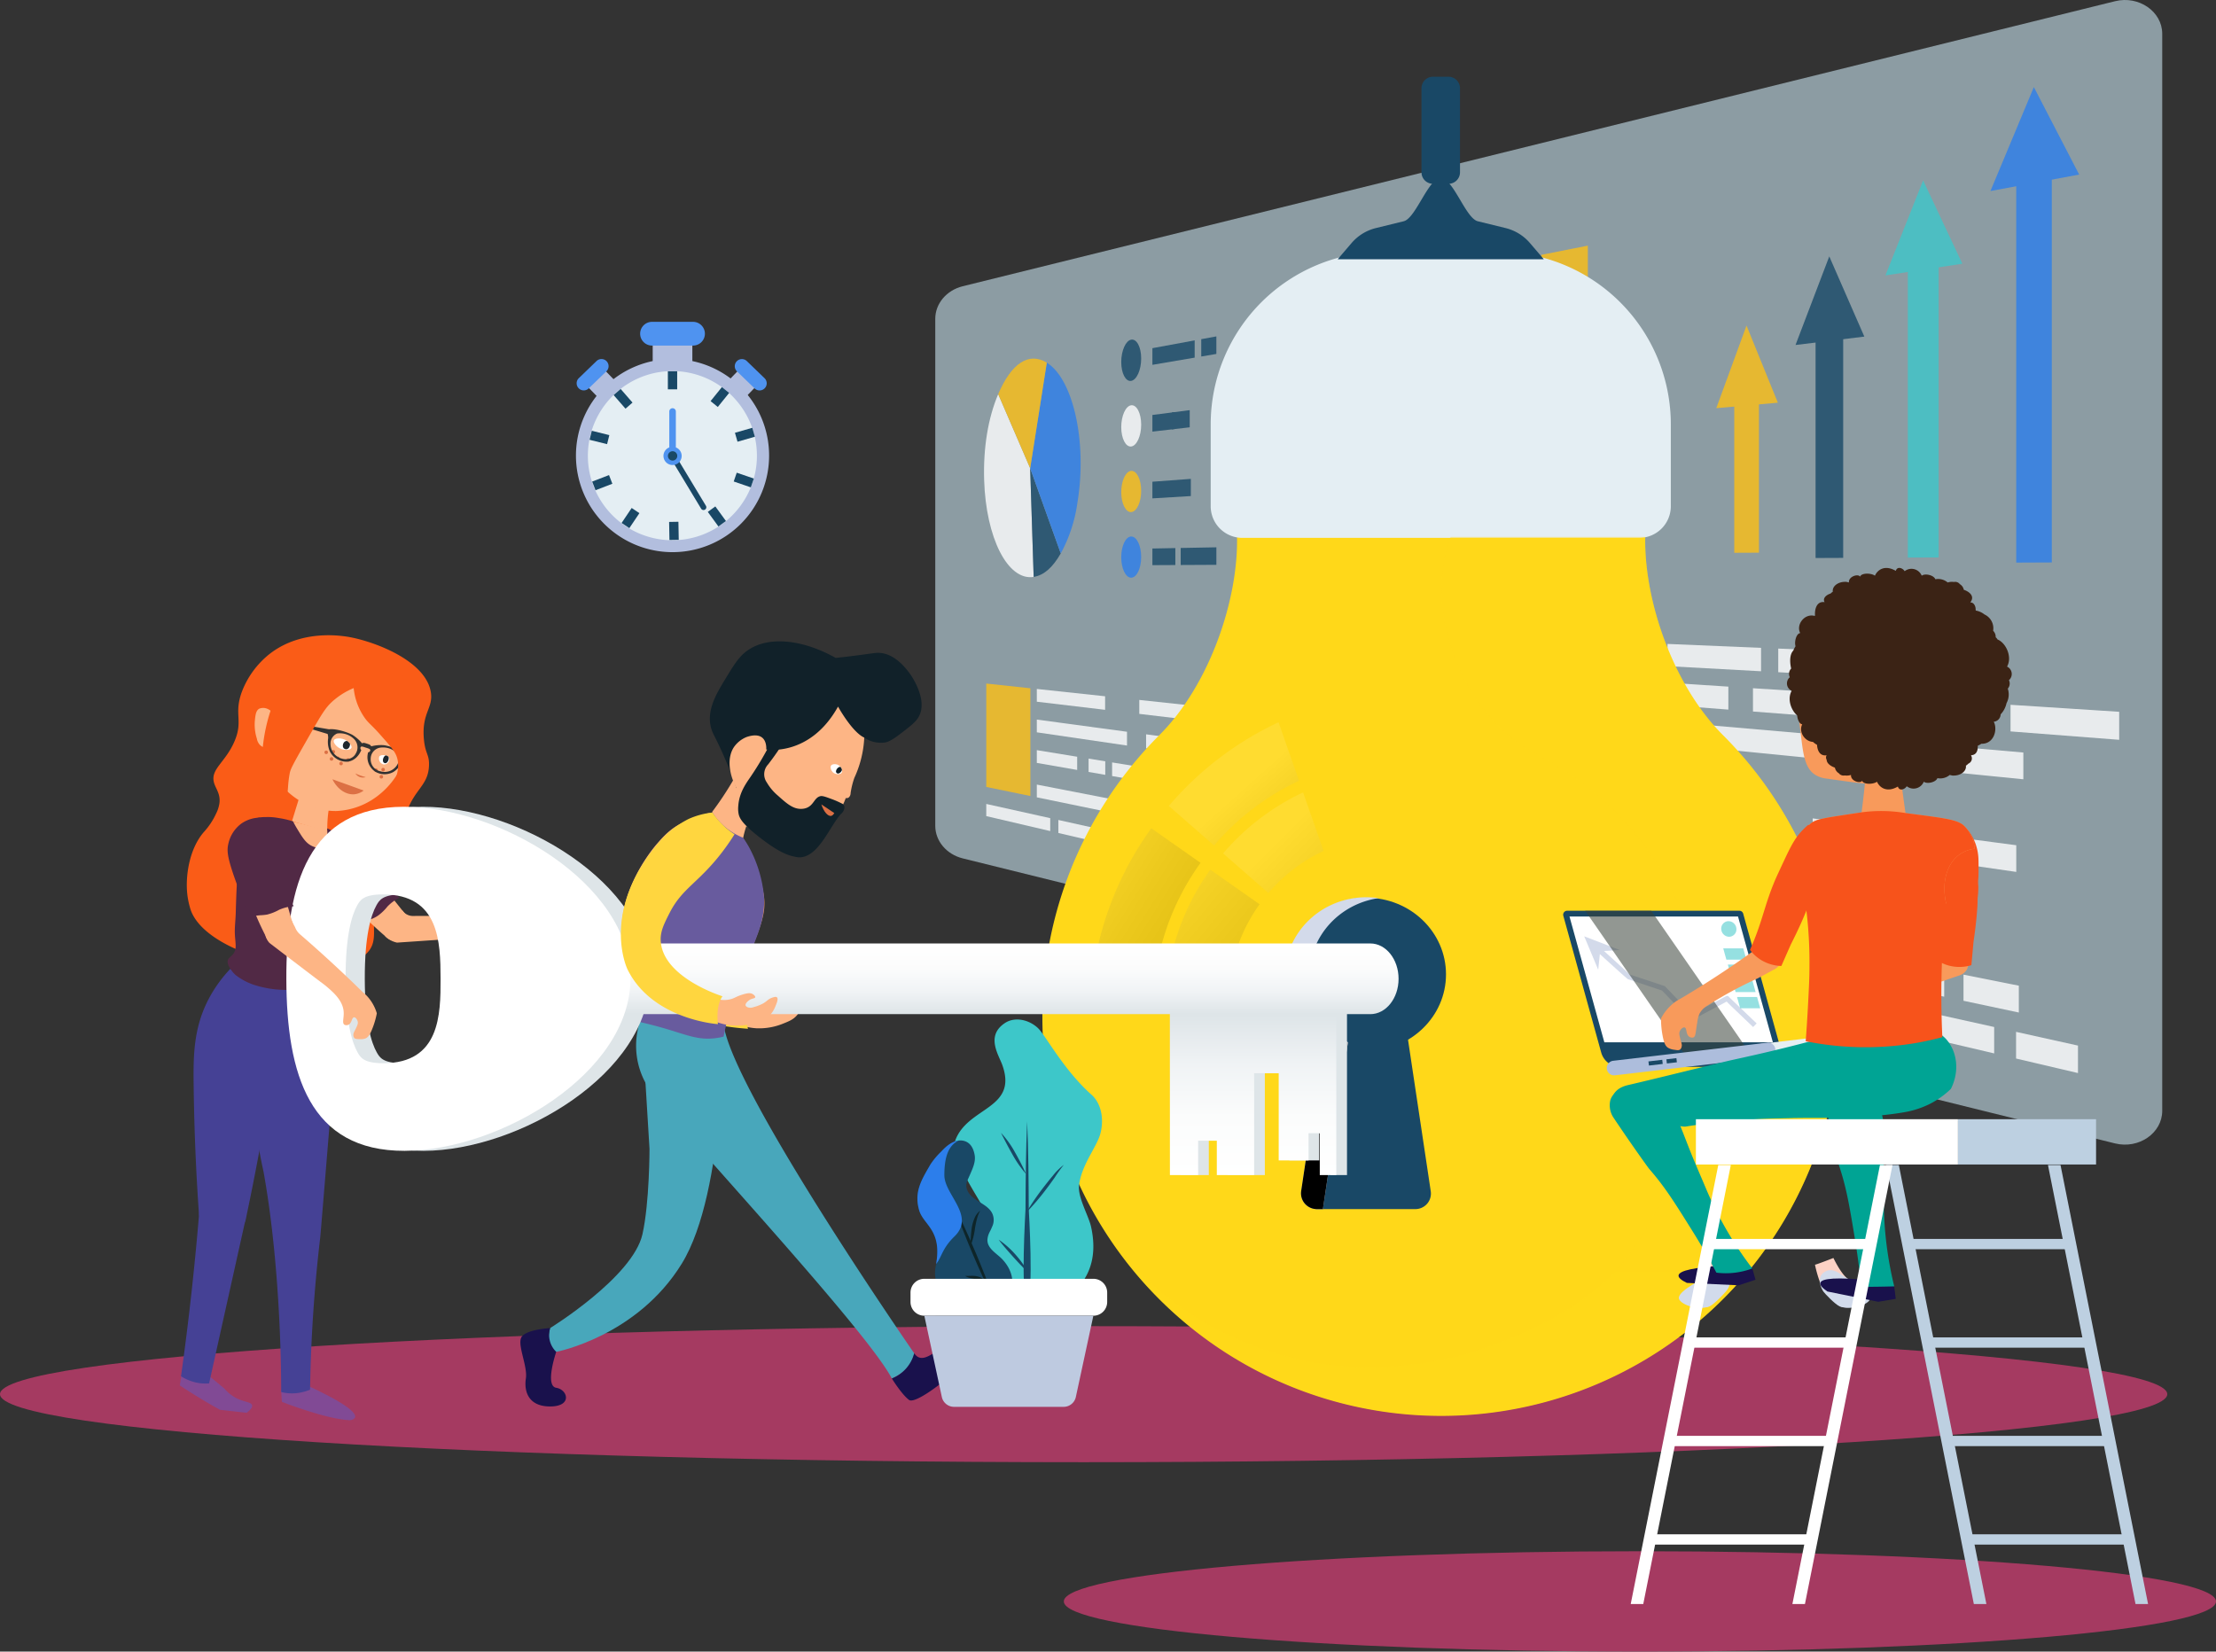 <svg xmlns="http://www.w3.org/2000/svg" xmlns:xlink="http://www.w3.org/1999/xlink" width="676.15" height="504.014" viewBox="0 0 676.15 504.014">
  <rect x="0" y="0" width="676.15" height="504.014" fill="#333333" stroke="none"/>
  <defs>
    <clipPath id="clip-path">
      <path id="Path_3777" data-name="Path 3777" d="M407.063,451.772c-.379.549.029,1.621.651,2.133.774.638,2.186.66,2.592.062.476-.7-.3-2.46-1.828-2.6C408.33,451.352,407.413,451.267,407.063,451.772Z" transform="translate(-406.917 -451.352)" fill="none"/>
    </clipPath>
    <clipPath id="clip-path-2">
      <path id="Path_3785" data-name="Path 3785" d="M219.446,444.294c-.325.652-1.93.72-3.063.3-1.408-.526-2.629-2-2.262-2.715.423-.829,3.147-.821,4.608.73C218.875,442.762,219.747,443.7,219.446,444.294Z" transform="translate(-214.056 -441.327)" fill="none"/>
    </clipPath>
    <clipPath id="clip-path-3">
      <path id="Path_3787" data-name="Path 3787" d="M234.842,449.757a1.713,1.713,0,0,1-2.343.672,1.66,1.66,0,0,1-.791-2.156c.461-.726,1.725-.5,2.265-.288a1.407,1.407,0,0,1,.5.3A1.453,1.453,0,0,1,234.842,449.757Z" transform="translate(-231.547 -447.778)" fill="none"/>
    </clipPath>
    <linearGradient id="linear-gradient" x1="0.5" y1="1" x2="0.5" gradientUnits="objectBoundingBox">
      <stop offset="0.005" stop-color="#ffd819"/>
      <stop offset="1" stop-color="#ffd819"/>
    </linearGradient>
    <linearGradient id="linear-gradient-2" x1="0.5" y1="0.602" x2="0.5" y2="-0.171" gradientUnits="objectBoundingBox">
      <stop offset="0"/>
      <stop offset="0.099" stop-color="#050505"/>
      <stop offset="0.223" stop-color="#141414"/>
      <stop offset="0.36" stop-color="#2e2e2e"/>
      <stop offset="0.507" stop-color="#525252"/>
      <stop offset="0.662" stop-color="gray"/>
      <stop offset="0.824" stop-color="#b8b8b8"/>
      <stop offset="0.988" stop-color="#fafafa"/>
      <stop offset="1" stop-color="#fff"/>
    </linearGradient>
    <linearGradient id="linear-gradient-3" x1="0.5" y1="1" x2="0.5" y2="-0.001" gradientUnits="objectBoundingBox">
      <stop offset="0" stop-color="#ffd819"/>
      <stop offset="1" stop-color="#ffd819" stop-opacity="0.992"/>
      <stop offset="1" stop-color="#ffd819" stop-opacity="0.988"/>
    </linearGradient>
    <linearGradient id="linear-gradient-4" x1="0.586" y1="0.513" x2="1.203" y2="1.164" gradientUnits="objectBoundingBox">
      <stop offset="0" stop-color="#fff"/>
      <stop offset="0.039" stop-color="#f3f3f3"/>
      <stop offset="0.399" stop-color="#8c8c8c"/>
      <stop offset="0.689" stop-color="#404040"/>
      <stop offset="0.894" stop-color="#121212"/>
      <stop offset="0.996"/>
      <stop offset="1"/>
    </linearGradient>
    <linearGradient id="linear-gradient-5" x1="0.551" y1="0.455" x2="1.57" y2="1.473" xlink:href="#linear-gradient-4"/>
    <linearGradient id="linear-gradient-6" x1="-0.259" y1="0.01" x2="0.729" y2="0.789" xlink:href="#linear-gradient-4"/>
    <linearGradient id="linear-gradient-7" x1="-0.319" y1="-0.101" x2="1.006" y2="1.107" xlink:href="#linear-gradient-4"/>
    <clipPath id="clip-path-4">
      <path id="Path_3928" data-name="Path 3928" d="M798.447,422.278c.012.742,1.455,1.505,2.671,1.615,1.516.138,3.281-.684,3.26-1.487-.024-.943-2.518-2.133-4.536-1.354C799.644,421.128,798.436,421.595,798.447,422.278Z" transform="translate(-798.447 -420.799)" fill="none"/>
    </clipPath>
    <clipPath id="clip-path-5">
      <path id="Path_3930" data-name="Path 3930" d="M821.8,422.65c.1.734,1.632,1.31,2.852,1.267,1.522-.054,3.169-1.091,3.048-1.885-.143-.932-2.765-1.8-4.67-.773C822.839,421.359,821.7,421.973,821.8,422.65Z" transform="translate(-821.79 -420.795)" fill="none"/>
    </clipPath>
    <linearGradient id="linear-gradient-8" x1="0.5" y1="1" x2="0.5" gradientUnits="objectBoundingBox">
      <stop offset="0" stop-color="#dee5e8"/>
      <stop offset="0.008" stop-color="#dee5e8"/>
      <stop offset="0.315" stop-color="#f0f3f5"/>
      <stop offset="0.637" stop-color="#fbfcfc"/>
      <stop offset="1" stop-color="#fff"/>
    </linearGradient>
    <linearGradient id="linear-gradient-9" x1="0.5" y1="1" x2="0.5" gradientUnits="objectBoundingBox">
      <stop offset="0" stop-color="#fff"/>
      <stop offset="0.362" stop-color="#fbfcfc"/>
      <stop offset="0.683" stop-color="#f0f3f5"/>
      <stop offset="0.988" stop-color="#dee5e8"/>
      <stop offset="0.996" stop-color="#dee5e8"/>
    </linearGradient>
  </defs>
  <g id="bienvenido" transform="translate(-84.53 -154.688)">
    <path id="Path_3873" data-name="Path 3873" d="M415.172,669.519c-182.609,0-330.642,9.294-330.642,20.757s148.033,20.76,330.642,20.76,330.641-9.295,330.641-20.76S597.78,669.519,415.172,669.519Z" transform="translate(0 -110.131)" fill="#a53a61"/>
    <g id="Group_1391" data-name="Group 1391" transform="translate(243.315 350.41)">
      <g id="Group_1386" data-name="Group 1386" transform="translate(36.297 57.13)">
        <path id="Path_3764" data-name="Path 3764" d="M382.7,527.073c-.344-.24-.923.038-1.4.268-1.167.56-1.3,1.115-2.481,2.063A13.3,13.3,0,0,1,376,530.933a2.538,2.538,0,0,1-1.665.291c-.2-.046-.651-.151-.8-.487-.237-.534.43-1.34.917-1.772.777-.689,1.62-.662,1.668-1.079.039-.345-.5-.729-.952-.9-.632-.24-1.367-.173-2.96.548-1.986.9-2.278,1.443-3.626,1.944a8.086,8.086,0,0,1-2.91.491,26.107,26.107,0,0,1-4.642-.971c-.649-.2-13.709-4.411-15.594-14.036-.218-1.113-1.127-4.018,1.583-9.449,6.489-13.006,8.928-17.556,15.219-20.426,0,0-4.178-3.622-2.519-6.961a12.728,12.728,0,0,0-8.536-1.593c-5.33.962-8.426,5.308-10.472,8.329-5.436,8.024-12.384,25.687-3.886,37.3,5.269,7.2,15.326,10.5,20.491,12.193.976.32,8.387,2.7,8.432,2.57v0a17.877,17.877,0,0,0,2.735.37,19.264,19.264,0,0,0,8.12-1.427c1.861-.747,3.037-1.218,4.154-2.468a8.63,8.63,0,0,0,1.846-3.652C382.838,528.934,383.26,527.459,382.7,527.073Z" transform="translate(-332.732 -476.348)" fill="#fdb585"/>
        <path id="Path_3765" data-name="Path 3765" d="M361.472,485.441a47.479,47.479,0,0,0-14.48,20.071c-1.458,3.992-2.264,6.444-1.545,9.463,2.543,10.67,20.7,13.859,20.7,13.859-1.781,3.258-.3,8.609-.3,8.609-45.638-3.085-33.536-38.863-25.163-52.582s19.008-6.736,19.008-6.736a5,5,0,0,0-.923,3.805A5.1,5.1,0,0,0,361.472,485.441Z" transform="translate(-332.7 -476.348)" fill="#ffd63f"/>
      </g>
      <path id="Path_3766" data-name="Path 3766" d="M297.949,644.455s25.2-15.532,28.158-28.62c2.158-9.54,2.158-26.057,2.158-26.057l-2.45-40.153s20.3,6.7,24.975,0c0,0,.983,52.969-12.686,75.181s-38.292,26.912-38.292,26.912S296.241,650.008,297.949,644.455Z" transform="translate(-288.87 -434.893)" fill="#48a7bb"/>
      <path id="Path_3767" data-name="Path 3767" d="M333.075,549.619a23.742,23.742,0,0,0,2.9,22.639c8.116,11.107,65.386,72.192,73.487,87.57,0,0,5.966-2.136,6.82-7.689,0,0-59.916-86.534-58.237-102.519C358,549.17,356.117,556.385,333.075,549.619Z" transform="translate(-296.13 -434.888)" fill="#48a7bb"/>
      <path id="Path_3768" data-name="Path 3768" d="M295.6,670.261s-7.689.432-8.828,2.921,1.994,8.755,1.424,12.457.57,8.543,7.4,8.543,5.432-5.126,1.862-5.7,0-10.964,0-10.964A7.177,7.177,0,0,1,295.6,670.261Z" transform="translate(-286.525 -460.699)" fill="#19114c"/>
      <path id="Path_3769" data-name="Path 3769" d="M364.637,477.368a56.363,56.363,0,0,1,3.669,7.622,48.52,48.52,0,0,1,3,10.687c.645,5.308-.914,8.636-5.079,19.486-1.535,4-3.866,10.171-6.65,17.979a10.463,10.463,0,0,1-4.3,1.417c-3.448-.053-9.49-1.628-19.865-7.717a35.268,35.268,0,0,0,4.665-10.75c1.69-6.939-.157-9,.232-18.258.031-.719.768-15.364,6.993-22.77a13.5,13.5,0,0,1,6.418-4.559,12.092,12.092,0,0,1,4.106-.5,4.691,4.691,0,0,0-.113,2.156C358.195,474.694,360.958,476.725,364.637,477.368Z" transform="translate(-296.982 -417.858)" fill="#f89a5b"/>
      <path id="Path_3770" data-name="Path 3770" d="M363.88,477.368a35.086,35.086,0,0,1,1.982,3.065,38.843,38.843,0,0,1,4.688,15.244,20.023,20.023,0,0,1,.03,2.535c-.344,5.923-2.1,9.463-5.109,16.951-.238.593-1.814,4.522-3.068,8.1a112.6,112.6,0,0,0-4.171,15.219,20.611,20.611,0,0,1-2.679.494c-5.182.607-8.65-1.053-15.447-3.034-1.953-.569-4.763-1.335-8.233-2.092a83.657,83.657,0,0,0,5.481-16.283c.208-1.05.606-3.266.983-5.8.242-1.622.626-4.226.891-7.355.275-3.243.237-5.5.322-6.585.3-3.854,1.494-16.227,6.993-22.77a13.5,13.5,0,0,1,6.418-4.559,12.092,12.092,0,0,1,4.106-.5,10.806,10.806,0,0,0,6.811,7.366Z" transform="translate(-296.226 -417.858)" fill="#685b9e"/>
      <path id="Path_3771" data-name="Path 3771" d="M373.246,466.772a33.539,33.539,0,0,0-2.827,8.062,19.382,19.382,0,0,1-9.468-7.888c1.1-1.459,2.21-3.022,3.321-4.693,1.392-2.092,2.631-4.125,3.733-6.071Z" transform="translate(-302.446 -414.905)" fill="#fdb585"/>
      <path id="Path_3772" data-name="Path 3772" d="M430.7,686.434s2.975,4.841,5.253,6.55,16.8-9.968,19.365-14.666-2.278-5.554-7.12-2.706-8.259,6.661-10.679,3.133A11.313,11.313,0,0,1,430.7,686.434Z" transform="translate(-317.367 -461.494)" fill="#19114c"/>
      <g id="Group_1390" data-name="Group 1390" transform="translate(57.806)">
        <path id="Path_3773" data-name="Path 3773" d="M398.459,408.723c-9.917-5.563-20.58-6.906-27.085-2.137-2.487,1.824-3.957,4.241-6.7,8.755-2.7,4.434-5.624,9.4-4.265,14.646a12.372,12.372,0,0,0,1.134,2.752,134.2,134.2,0,0,1,6.652,15.708l38.987-15.4a8.925,8.925,0,0,0,6.413,1.469c.68-.138,1.745-.463,4.366-2.459,3.367-2.564,5.051-3.846,5.933-5.553,2.691-5.2-2.392-12.408-2.828-13.01-3.658-5.02-6.928-6.073-8.9-6.282-1.187-.126-1.988.047-5.426.511C403.183,408.21,400.3,408.53,398.459,408.723Z" transform="translate(-360.062 -403.672)" fill="#112129"/>
        <path id="Path_3774" data-name="Path 3774" d="M369.828,453.869c-2.507-4.661-2.854-9.612-.654-12.687a8.68,8.68,0,0,1,3.736-2.9c6.609-2.215,5.993,3.8,5.993,3.8s13.3,2.371,21.907-13.08c0,0,4.276,7.771,8,9.463a32.626,32.626,0,0,1-.42,3.911,32.986,32.986,0,0,1-2.605,8.382,24.324,24.324,0,0,0-1.139,4.657,1.764,1.764,0,0,1-.6,1.343,1.293,1.293,0,0,1-.883.158,18.02,18.02,0,0,1-5.465,7.89c-6.3,5.113-16.184,5.265-25.169.557Z" transform="translate(-361.699 -409.092)" fill="#fdb585"/>
        <path id="Path_3775" data-name="Path 3775" d="M385.59,441.44a87.77,87.77,0,0,1-5.381,7.824,4.352,4.352,0,0,0-.424,5.518,15.406,15.406,0,0,0,3.4,4.036c2.725,2.449,4.681,4.157,7.245,4.028a4.681,4.681,0,0,0,1.174-.185c2.528-.75,2.578-3.187,4.488-3.677.679-.175,1.672.2,3.657.935a26.893,26.893,0,0,1,3.213,1.442,1.7,1.7,0,0,1,.517.936,2.613,2.613,0,0,1-.95,1.99c-3.445,3.529-6.917,13.6-13.043,13.354a8.944,8.944,0,0,1-1.462-.259c-1.909-.419-4.6-1.319-10.295-5.734-5.569-4.318-6.3-6.015-6.559-7.35a8.425,8.425,0,0,1-.078-2.441c.292-3.954,2.346-6.756,3.714-8.751a95.07,95.07,0,0,0,6.371-10.839,6.606,6.606,0,0,1,4.412-.826Z" transform="translate(-362.41 -411.732)" fill="#112129"/>
        <g id="Group_1389" data-name="Group 1389" transform="translate(36.832 37.473)">
          <path id="Path_3776" data-name="Path 3776" d="M407.079,451.754c-.382.547.017,1.625.632,2.144.768.647,2.177.681,2.586.085.48-.7-.276-2.468-1.8-2.624C408.346,451.344,407.431,451.25,407.079,451.754Z" transform="translate(-406.92 -451.342)" fill="#fff"/>
          <g id="Group_1388" data-name="Group 1388" transform="translate(0 0.008)">
            <g id="Group_1387" data-name="Group 1387" clip-path="url(#clip-path)">
              <ellipse id="Ellipse_175" data-name="Ellipse 175" cx="1.122" cy="0.767" rx="1.122" ry="0.767" transform="translate(1.297 2.238) rotate(-51.385)" fill="#112129"/>
            </g>
          </g>
        </g>
        <path id="Path_3778" data-name="Path 3778" d="M407.291,469.609c-.4.7-.789.829-.978.862-.941.165-2.219-1.183-2.97-3.51Z" transform="translate(-369.32 -417.21)" fill="#dc7044"/>
      </g>
    </g>
    <g id="Group_1400" data-name="Group 1400" transform="translate(139.394 348.545)">
      <path id="Path_3779" data-name="Path 3779" d="M207.936,402.11c-.135-.03-.3-.065-.526-.112-2.642-.538-15.127-2.724-25.046,4.96a26.972,26.972,0,0,0-8.6,11.8c-2.4,6.8.557,8.546-2.188,14.945-2.728,6.362-7.257,8.376-6.28,12.408.479,1.972,2.03,3.419,1.713,6.341a10.344,10.344,0,0,1-1.051,3.312,21.7,21.7,0,0,1-3.693,5.563c-4.422,5.069-5.709,13.3-5.07,19.067a25.3,25.3,0,0,0,1.025,4.71c5.28,15.19,47.057,23.4,54.664,12.133,3.085-4.566-1.064-9.942,3.986-19.569,1.739-3.315,2.981-4.109,4.522-8.049,2.489-6.362.551-7.622,2.458-13.576,2.519-7.866,6.872-8.7,7.088-15.028.118-3.437-1.156-3.433-1.565-8.086-.708-8.061,3-9.425,2.1-14.419C229.857,409.521,216.037,403.894,207.936,402.11Z" transform="translate(-154.905 -401.299)" fill="#fa5c17"/>
      <path id="Path_3780" data-name="Path 3780" d="M208.643,473.164a37.606,37.606,0,0,1,2.207-13.646,34.839,34.839,0,0,1-9.062-2.26q-1.96,6.378-3.921,12.757Z" transform="translate(-163.639 -413.27)" fill="#fdb585"/>
      <path id="Path_3781" data-name="Path 3781" d="M229.727,438.383a24.259,24.259,0,0,1-9.141,13.664,22.209,22.209,0,0,1-12.221,4.378c-9.189.148-17.233-6.141-20.364-13.461a20.09,20.09,0,0,1-1.505-5.88,3.251,3.251,0,0,1-1.468-.777,3.676,3.676,0,0,1-.979-1.958,14.138,14.138,0,0,1-.634-5.3c.185-1.883.318-3.255,1.347-3.842a3.177,3.177,0,0,1,2.677.12,4.431,4.431,0,0,1,2.311,2.57,50.243,50.243,0,0,1,3.175-8.013c2.267-4.542,3.651-7.322,6.558-9.306,4.309-2.942,9.281-2.386,11.619-2.082a23.377,23.377,0,0,1,15.5,9.015C233.39,426.752,230.07,437.353,229.727,438.383Z" transform="translate(-160.535 -402.785)" fill="#fdb585"/>
      <path id="Path_3782" data-name="Path 3782" d="M223.1,460.643a5.567,5.567,0,0,1-2.85,1.146c-2.574.218-5.227-1.6-6.689-4.58Z" transform="translate(-166.997 -413.259)" fill="#dc7044"/>
      <path id="Path_3783" data-name="Path 3783" d="M224.136,455.625c.507.169,1.014.338,1.5.448a2.8,2.8,0,0,1-1.934-.082,2.749,2.749,0,0,1-1.229-1.046A16.129,16.129,0,0,0,224.136,455.625Z" transform="translate(-168.902 -412.775)" fill="#dc7044"/>
      <path id="Path_3784" data-name="Path 3784" d="M219.452,444.276c-.32.655-1.934.73-3.058.316-1.413-.51-2.633-2-2.285-2.694.417-.83,3.139-.847,4.613.7C218.868,442.746,219.741,443.7,219.452,444.276Z" transform="translate(-167.1 -409.864)" fill="#fff"/>
      <g id="Group_1394" data-name="Group 1394" transform="translate(46.954 31.465)">
        <g id="Group_1393" data-name="Group 1393" clip-path="url(#clip-path-2)">
          <g id="Group_1392" data-name="Group 1392" transform="translate(2.466 0.519)">
            <ellipse id="Ellipse_176" data-name="Ellipse 176" cx="1.272" cy="1.069" rx="1.272" ry="1.069" transform="translate(0 2.414) rotate(-71.563)" fill="#1d262d"/>
          </g>
        </g>
      </g>
      <path id="Path_3786" data-name="Path 3786" d="M234.661,449.709a1.64,1.64,0,0,1-1.587.975,1.857,1.857,0,0,1-1.357-2.4c.438-.722,2.087-.465,2.666-.069a.985.985,0,0,1,.226.216A1.464,1.464,0,0,1,234.661,449.709Z" transform="translate(-170.851 -411.252)" fill="#fff"/>
      <g id="Group_1397" data-name="Group 1397" transform="translate(60.704 36.536)">
        <g id="Group_1396" data-name="Group 1396" clip-path="url(#clip-path-3)">
          <g id="Group_1395" data-name="Group 1395" transform="translate(0.971 -0.126)">
            <ellipse id="Ellipse_177" data-name="Ellipse 177" cx="1.229" cy="0.839" rx="1.229" ry="0.839" transform="translate(0 2.333) rotate(-71.563)" fill="#1d262d"/>
          </g>
        </g>
      </g>
      <g id="Group_1398" data-name="Group 1398" transform="translate(44.132 35.009)">
        <circle id="Ellipse_178" data-name="Ellipse 178" cx="0.539" cy="0.539" r="0.539" transform="translate(6.684 2.516)" fill="#dc7044"/>
        <circle id="Ellipse_179" data-name="Ellipse 179" cx="0.539" cy="0.539" r="0.539" transform="translate(4.534 3.6)" fill="#dc7044"/>
        <circle id="Ellipse_180" data-name="Ellipse 180" cx="0.393" cy="0.393" r="0.393" transform="translate(3.759 2.003)" fill="#dc7044"/>
        <circle id="Ellipse_181" data-name="Ellipse 181" cx="0.539" cy="0.539" r="0.539" transform="translate(1.616 2.198)" fill="#dc7044"/>
        <circle id="Ellipse_182" data-name="Ellipse 182" cx="0.539" cy="0.539" r="0.539" transform="translate(2.164)" fill="#dc7044"/>
        <circle id="Ellipse_183" data-name="Ellipse 183" cx="0.539" cy="0.539" r="0.539" transform="translate(0 0.177)" fill="#dc7044"/>
      </g>
      <g id="Group_1399" data-name="Group 1399" transform="translate(59.336 40.464)">
        <circle id="Ellipse_184" data-name="Ellipse 184" cx="0.539" cy="0.539" r="0.539" transform="translate(1.616 2.198)" fill="#dc7044"/>
        <circle id="Ellipse_185" data-name="Ellipse 185" cx="0.539" cy="0.539" r="0.539" transform="translate(2.164)" fill="#dc7044"/>
        <circle id="Ellipse_186" data-name="Ellipse 186" cx="0.539" cy="0.539" r="0.539" transform="translate(0 0.177)" fill="#dc7044"/>
      </g>
      <path id="Path_3788" data-name="Path 3788" d="M227.228,442.4a12.046,12.046,0,0,0-3.754.357c-.205-.428-.467-.542-1.284-.81s-1.1-.333-1.5-.106a12.671,12.671,0,0,0-2.87-2.535c-1.531-.883-5.168-2.015-7.2-1.748l-5.447-.916-.578.657,5.585,1.687a4.1,4.1,0,0,1,.161,1.285,7.3,7.3,0,0,0,.47,3.937,5.738,5.738,0,0,0,4.525,3.21c2.438.291,4.3-1.476,5.113-3.526a.755.755,0,0,1-.227-.818c.189-.469.789-.186,1.605.082s1.464.4,1.356.891a.722.722,0,0,1-.643.533,5.288,5.288,0,0,0,2.2,5.93,5.574,5.574,0,0,0,5.49.083,6.936,6.936,0,0,0,2.565-2.94c.483-.84.832-.959.832-.959l.44-1.428C232.555,443.834,228.972,442.592,227.228,442.4Zm-8.478,2.57c-.564,1.174-2.267,2.251-4.6,1.422a4.657,4.657,0,0,1-3.089-4.267,3.34,3.34,0,0,1,2-3.275,6.086,6.086,0,0,1,5.286,1.8A3.564,3.564,0,0,1,218.75,444.97Zm12.431,3.768a4.442,4.442,0,0,1-4.908,1.637,3.716,3.716,0,0,1-2.953-3.9,3.447,3.447,0,0,1,2.742-3.285,6.09,6.09,0,0,1,5.323,1.686A3.428,3.428,0,0,1,231.181,448.738Z" transform="translate(-165.077 -408.86)" fill="#323232"/>
      <path id="Path_3789" data-name="Path 3789" d="M217.633,427.341c1.255,1.7,1.953,1.958,4.657,5.018,2.86,3.236,4.29,4.854,4.919,6.42,2.486,6.18-4.389,14.105-4.441,14.076-.013-.007.418-.474,1.124-1.309,8.873-10.5,12.742-19.955,9.878-29.2-2.311-7.454-8.88-11.979-10.769-13.281a22.719,22.719,0,0,0-5.378-2.872c-1.275-.464-9.216-3.425-16.2.215-3.282,1.711-4.966,4.158-7.105,7.349-9.688,14.453-8.2,30.469-7.927,32.991a51.126,51.126,0,0,0,1.751,8.845,2.568,2.568,0,0,1,.285.112c1.783.83,1.887,3.508,2.445,7.834.63,4.888.941,4.92,1.371,9.491.157,1.664.248,3.061.3,4.06a42.216,42.216,0,0,0,.843-4.9c.377-3.4.047-4.27.483-7.9a32.622,32.622,0,0,0,.542-4.2c0-2.643-.672-2.84-.84-5.5-.153-2.42.373-2.655.606-6.635a34.215,34.215,0,0,1,.451-3.588c.272-1.554.581-2.2,6.843-13.125,2.67-4.659,4.046-7.027,6.03-8.858a22.711,22.711,0,0,1,6.685-4.251A19.055,19.055,0,0,0,217.633,427.341Z" transform="translate(-161.132 -402.01)" fill="#fa5c17"/>
      <path id="Path_3790" data-name="Path 3790" d="M154.324,691.579q3.253,2.16,6.858,4.331,2.756,1.652,5.415,3.118l8.127.906c1.535-1.156,1.763-1.863,1.656-2.3-.249-1.03-2.407-.913-4.951-2.255a11.928,11.928,0,0,1-3.52-2.858l-5.325-4.407a8.8,8.8,0,0,1-2.52.889,6.77,6.77,0,0,1-5.188-.889Z" transform="translate(-154.324 -462.653)" fill="#814a95"/>
      <path id="Path_3791" data-name="Path 3791" d="M228.5,509.506c-6.087-5.226-8.979-8.825-10.48-11.246,0,0-3.226-5.2-6.39-9.418a15.587,15.587,0,0,1-1.891-3.447,6.208,6.208,0,0,1-.613-2.77c0-.123.145-2.8,1.721-3.647,1.822-.98,4.543,1.033,6.679,2.612a27.513,27.513,0,0,1,5.168,5.177c.829,1.02,1.472,1.845,2.074,2.662,1.281,1.739,2.21,3.155,2.635,3.817.115.178.2.308.215.337.764,1.2,2.945,4.1,8.272,10.662a4.716,4.716,0,0,1-.651,5.764A4.775,4.775,0,0,1,228.5,509.506Z" transform="translate(-166.047 -417.861)" fill="#fdb585"/>
      <path id="Path_3792" data-name="Path 3792" d="M239.143,508.2a3.857,3.857,0,0,0,.993.978,4.013,4.013,0,0,0,2.4.657q9.218-.08,19,.281,3.685.141,7.281.345h.027c.055,0,.186-.009.351-.012a11.829,11.829,0,0,1,1.292.046,13.19,13.19,0,0,1,5.756,1.99,25.13,25.13,0,0,1,2.2,4.812c.527,1.585.638,2.47.246,3.251a4.3,4.3,0,0,1-1.179,1.325c-.59.463-.983.864-1.494.794a1.3,1.3,0,0,1-.738-.434c-.487-.493-.479-.987-.769-1.993-.311-1.078-.466-1.616-.935-1.986-.536-.423-1.435-.606-1.758-.262-.492.526.769,1.839.16,2.945a1.406,1.406,0,0,1-.851.683c-1.006.171-1.479-1.672-3.078-3.081-2.437-2.151-6.143-2.107-8.615-2.078-.641.008-1.108.045-1.27.057-3.318.262-10.1.735-20.7,1.446-2.02-.443-3.752-1.647-4.175-3.236C232.653,512.34,234.9,508.872,239.143,508.2Z" transform="translate(-171.193 -424.166)" fill="#fdb585"/>
      <path id="Path_3793" data-name="Path 3793" d="M221.034,504.647a8.881,8.881,0,0,0,3.684-.592,9.621,9.621,0,0,0,1.81-.963,14.836,14.836,0,0,0,2.869-2.769,13.229,13.229,0,0,1,3.7-2.706,11.556,11.556,0,0,1-1.635-1.407,14.16,14.16,0,0,1-2-2.75c-.619-1.005-1.284-1.914-2.617-3.733a44.629,44.629,0,0,0-4.462-5.168,37.614,37.614,0,0,0-4.329-3.889,33.523,33.523,0,0,0-5.694-3.475c-1.45,1.641-3.412,4.426-3.247,7.793.141,2.882,1.766,4.709,4.3,8.136A130.953,130.953,0,0,1,221.034,504.647Z" transform="translate(-166.043 -417.534)" fill="#512945"/>
      <path id="Path_3794" data-name="Path 3794" d="M193.878,697.488s13.488,5.315,20.744,5.6c0,0,8.511-.712-13.463-10.82,0,0-3.518,3.237-7.515,1.718Z" transform="translate(-162.735 -463.542)" fill="#814a95"/>
      <path id="Path_3795" data-name="Path 3795" d="M197.081,533.339a44.45,44.45,0,0,1,5.4,8.44c5.5,11.23,4.753,21.97,4.132,29.551-2.249,27.442-3.373,41.163-3.471,41.986a458.194,458.194,0,0,0-3.1,46.46,14.5,14.5,0,0,1-2.692.827,13.233,13.233,0,0,1-6.126-.12s.3-35.845-5.393-67.3a149.381,149.381,0,0,1-2.6-49.469q.454-3.863,1.088-7.534a29.227,29.227,0,0,0,12.756-2.839Z" transform="translate(-160.298 -429.545)" fill="#454195"/>
      <path id="Path_3796" data-name="Path 3796" d="M175.776,606.358c1.6-7.584,2.836-13.954,3.706-18.618,5.051-27.1,5.474-37.2,4.754-46.458q-.284-3.66-.758-7.149a31.044,31.044,0,0,1-6.933-1.1,30.59,30.59,0,0,1-5.683-2.209,41.567,41.567,0,0,0-5.763,7.68c-5.452,9.385-5.529,18.34-5.415,27.625.181,14.813.816,28.1,1.636,39.713a7.971,7.971,0,0,0,3.644,5.132,7.788,7.788,0,0,0,6.84.762A6.941,6.941,0,0,0,175.776,606.358Z" transform="translate(-155.465 -429.007)" fill="#454195"/>
      <path id="Path_3797" data-name="Path 3797" d="M160.511,622.812q-1,12.475-2.422,25.557-1.487,13.59-3.3,26.449a14.468,14.468,0,0,0,2.515,1.267,13.23,13.23,0,0,0,6.058.911l11.088-49.9" transform="translate(-154.424 -448.685)" fill="#454195"/>
      <path id="Path_3798" data-name="Path 3798" d="M191.463,472.95c-1.24-.285-1.476-.357-1.9-.428-1.478-.25-6.848-1.159-11.289,1.974a12.024,12.024,0,0,0-2.916,2.948,7.491,7.491,0,0,0-.425,3.669,8.3,8.3,0,0,0,1.637,3.6c1.062,1.712,1.806,5.054.2,12.25a73.4,73.4,0,0,1-.263,16.027c-.134.908-1.012,6.657-1.012,6.657v0a26.722,26.722,0,0,0,21.035,4.138q.954-3.234,2.055-6.575c1.863-5.641,3.873-10.936,5.954-15.879a47.356,47.356,0,0,0,3.892-14.173c.7-6.429-.523-8.265-1.45-9.089a18.267,18.267,0,0,0-3.677-2.141l-.051-.023a5.821,5.821,0,0,0-2.1-.539Q196.416,474.091,191.463,472.95Z" transform="translate(-158.717 -416.467)" fill="#fdb585"/>
      <path id="Path_3799" data-name="Path 3799" d="M175.36,501.254c-.061,2.228-.392,4.456-.25,6.68.166,2.6.584,4.136-.429,5.6-.745,1.078-1.62,1.182-1.772,2.217-.167,1.134.695,2.3,1.264,3.076a8.152,8.152,0,0,0,1.1,1.218,18.741,18.741,0,0,0,6.344,3.25,32.339,32.339,0,0,0,7.976,1.313,25.108,25.108,0,0,0,6.24-.491,9.638,9.638,0,0,0,1.461-.484,4.406,4.406,0,0,0,1.768-1.056,2.558,2.558,0,0,0,.749-1.692c-.018-.763-.521-1-.827-1.75a4.464,4.464,0,0,1,.342-3.235c.623-1.757,1.185-1.853,2.237-3.95a28.29,28.29,0,0,0,1.283-3.3c1.2-3.412.91-3.522,1.517-4.407,1.279-1.865,2.634-1.479,3.887-3.159.78-1.046.991-2.182,1.081-4.815.022-.635.065-1.345.08-2.32.03-1.926-.057-3.42-.106-4.274a56,56,0,0,0-.564-6.72c-.476-2.077-1.086-4.573-3.249-6.341a7.909,7.909,0,0,0-2.24-1.277c.025.5.057,1.171.085,1.969.108,2.978.025,3.271-.164,3.5-.778.962-3.111.634-4.683-.163-1.8-.914-2.783-2.531-4.422-5.241-.555-.917-.965-1.7-1.226-2.214a29.353,29.353,0,0,0-4.687-1.061,16.9,16.9,0,0,0-3.835-.236,8.421,8.421,0,0,0-4.829,1.35,7.589,7.589,0,0,0-2.423,3.472,12.7,12.7,0,0,0-.852,4.389c-.252,3.75-.378,5.624-.393,7.206C175.782,492.857,175.644,490.982,175.36,501.254Z" transform="translate(-158.295 -416.394)" fill="#512945"/>
    </g>
    <g id="Group_1452" data-name="Group 1452" transform="translate(369.899 154.688)">
      <path id="Path_3800" data-name="Path 3800" d="M807.531,155.059,455.944,242.038c-4.954,1.225-8.388,5.3-8.388,9.947V406.694c0,4.647,3.434,8.721,8.388,9.946L807.531,503.62c7.248,1.794,14.4-3.146,14.4-9.947V165C821.927,158.2,814.779,153.265,807.531,155.059Z" transform="translate(-447.556 -154.688)" fill="#d5f1ff" opacity="0.55"/>
      <g id="Group_1451" data-name="Group 1451" transform="translate(14.879 26.567)" opacity="0.8">
        <g id="Group_1403" data-name="Group 1403" transform="translate(90.705 48.394)">
          <g id="Group_1402" data-name="Group 1402">
            <g id="Group_1401" data-name="Group 1401">
              <path id="Path_3801" data-name="Path 3801" d="M581.872,389.995l9.912.471V348.173l-9.912.527Z" transform="translate(-581.872 -271.039)" fill="#2c7eeb"/>
              <path id="Path_3802" data-name="Path 3802" d="M603.9,385.447l10.779.515v-62.9L603.9,324.1Z" transform="translate(-586.584 -265.667)" fill="#184866"/>
              <path id="Path_3803" data-name="Path 3803" d="M627.873,388.162l11.768.562v-57.17l-11.768.91Z" transform="translate(-591.712 -267.484)" fill="#fff"/>
              <path id="Path_3804" data-name="Path 3804" d="M654.067,381.86l12.9.616V297.5l-12.9,1.673Z" transform="translate(-597.316 -260.199)" fill="#3dc7c9"/>
              <path id="Path_3805" data-name="Path 3805" d="M682.8,372.786l14.193.676V250.048L682.8,252.857Z" transform="translate(-603.462 -250.048)" fill="#fdbf14"/>
            </g>
          </g>
          <path id="Path_3806" data-name="Path 3806" d="M581.872,417.771l93.53,7.644v-5.955l-93.53-6.535Z" transform="translate(-581.872 -284.89)" fill="#184866"/>
        </g>
        <g id="Group_1409" data-name="Group 1409" transform="translate(0 76.091)">
          <g id="Group_1404" data-name="Group 1404" transform="translate(0 6.774)">
            <path id="Path_3807" data-name="Path 3807" d="M470.811,307.7c-3.107,7.3-4.592,16.429-4.289,26.24.538,17.516,7.151,30.787,15.107,29.536l-1.064-33.163Z" transform="translate(-466.484 -296.851)" fill="#fff"/>
            <path id="Path_3808" data-name="Path 3808" d="M485.462,369.625c3.084-.491,5.756-2.794,8.266-7.168l-9.33-25.995Z" transform="translate(-470.316 -303.005)" fill="#184866"/>
            <path id="Path_3809" data-name="Path 3809" d="M489.467,295.485,484.4,327.7l9.33,25.995a45.408,45.408,0,0,0,5.095-15.578C501.853,319.763,497.527,300.448,489.467,295.485Z" transform="translate(-470.316 -294.239)" fill="#2c7eeb"/>
            <path id="Path_3810" data-name="Path 3810" d="M471.989,304.745l9.755,22.612,5.069-32.211C481.331,291.77,475.989,295.346,471.989,304.745Z" transform="translate(-467.662 -293.9)" fill="#fdbf14"/>
          </g>
          <g id="Group_1405" data-name="Group 1405" transform="translate(51.373)">
            <path id="Path_3811" data-name="Path 3811" d="M531.838,294.293l12.9-2.2v-5.262l-12.9,2.377Z" transform="translate(-531.838 -285.615)" fill="#184866"/>
            <path id="Path_3812" data-name="Path 3812" d="M550.8,291.42l4.612-.786v-5.351l-4.612.848Z" transform="translate(-535.894 -285.283)" fill="#184866"/>
          </g>
          <path id="Path_3813" data-name="Path 3813" d="M531.838,346.545l11.728-.708v-5.243l-11.728.87Z" transform="translate(-480.464 -297.115)" fill="#184866"/>
          <g id="Group_1406" data-name="Group 1406" transform="translate(51.373 64.36)">
            <path id="Path_3814" data-name="Path 3814" d="M542.825,372.56l10.882-.055v-5.347l-10.882.205Z" transform="translate(-534.188 -367.157)" fill="#184866"/>
            <path id="Path_3815" data-name="Path 3815" d="M531.838,372.67l7-.037v-5.174l-7,.133Z" transform="translate(-531.838 -367.222)" fill="#184866"/>
          </g>
          <g id="Group_1407" data-name="Group 1407" transform="translate(51.373 22.508)">
            <path id="Path_3816" data-name="Path 3816" d="M531.838,320.627l6.784-.782v-5.172l-6.784.875Z" transform="translate(-531.838 -314.078)" fill="#184866"/>
            <path id="Path_3817" data-name="Path 3817" d="M539.361,319.784l5.47-.633v-5.235l-5.47.705Z" transform="translate(-533.447 -313.917)" fill="#184866"/>
          </g>
          <g id="Group_1408" data-name="Group 1408" transform="translate(41.868 0.972)">
            <path id="Path_3818" data-name="Path 3818" d="M522.76,286.547c-1.67.326-3.014,3.382-3.014,6.821s1.344,6.024,3.014,5.757c1.689-.271,3.067-3.327,3.067-6.835S524.449,286.219,522.76,286.547Z" transform="translate(-519.746 -286.519)" fill="#184866"/>
            <path id="Path_3819" data-name="Path 3819" d="M522.76,312.02c-1.67.234-3.014,3.214-3.014,6.657s1.344,6.095,3.014,5.918c1.689-.177,3.067-3.155,3.067-6.66S524.449,311.785,522.76,312.02Z" transform="translate(-519.746 -291.971)" fill="#fff"/>
            <path id="Path_3820" data-name="Path 3820" d="M522.76,337.491c-1.67.142-3.014,3.045-3.014,6.488s1.344,6.168,3.014,6.084c1.689-.084,3.067-2.987,3.067-6.493S524.449,337.347,522.76,337.491Z" transform="translate(-519.746 -297.422)" fill="#fdbf14"/>
            <path id="Path_3821" data-name="Path 3821" d="M522.76,362.964c-1.67.049-3.014,2.875-3.014,6.322s1.344,6.241,3.014,6.249c1.689.008,3.067-2.822,3.067-6.322S524.449,362.915,522.76,362.964Z" transform="translate(-519.746 -302.872)" fill="#2c7eeb"/>
          </g>
        </g>
        <g id="Group_1410" data-name="Group 1410" transform="translate(0.683 182.028)">
          <path id="Path_3822" data-name="Path 3822" d="M467.353,451.6l13.466,2.773v-32.88l-13.466-1.442Z" transform="translate(-467.353 -420.049)" fill="#fdbf14"/>
          <path id="Path_3823" data-name="Path 3823" d="M486.975,426.043l20.839,2.475v-4.134l-20.839-2.233Z" transform="translate(-471.551 -420.499)" fill="#fff"/>
          <path id="Path_3824" data-name="Path 3824" d="M526.748,430.668l26.488,3.146v-4.565l-26.488-2.839Z" transform="translate(-480.058 -421.41)" fill="#fff"/>
          <path id="Path_3825" data-name="Path 3825" d="M486.975,437.926l27.517,4.036v-4.208l-27.517-3.717Z" transform="translate(-471.551 -423.041)" fill="#fff"/>
          <path id="Path_3826" data-name="Path 3826" d="M507.064,453.257l5.092.888v-4.133l-5.092-.829Z" transform="translate(-475.848 -426.281)" fill="#fff"/>
          <path id="Path_3827" data-name="Path 3827" d="M516.2,454.829l8.152,1.424V452l-8.152-1.328Z" transform="translate(-477.803 -426.6)" fill="#fff"/>
          <path id="Path_3828" data-name="Path 3828" d="M529.391,444.042l24.41,3.581v-4.562l-24.41-3.3Z" transform="translate(-480.624 -424.267)" fill="#fff"/>
          <path id="Path_3829" data-name="Path 3829" d="M486.975,449.8l12.313,2.149v-4.033l-12.313-2.007Z" transform="translate(-471.551 -425.581)" fill="#fff"/>
          <path id="Path_3830" data-name="Path 3830" d="M486.975,463.166l46.262,9.53v-4.43l-46.262-8.992Z" transform="translate(-471.551 -428.44)" fill="#fff"/>
          <path id="Path_3831" data-name="Path 3831" d="M495.336,476.981l51.18,11.97v-4.563l-51.18-11.374Z" transform="translate(-473.339 -431.379)" fill="#fff"/>
          <path id="Path_3832" data-name="Path 3832" d="M467.353,470.5l19.52,4.568v-3.939l-19.52-4.339Z" transform="translate(-467.353 -430.048)" fill="#fff"/>
        </g>
        <g id="Group_1433" data-name="Group 1433" transform="translate(91.236 205.548)">
          <g id="Group_1412" data-name="Group 1412">
            <g id="Group_1411" data-name="Group 1411">
              <path id="Path_3833" data-name="Path 3833" d="M582.548,454.5l16.138,2.45v-4.71l-16.138-2.273Z" transform="translate(-582.548 -449.969)" fill="#fff" fill-rule="evenodd"/>
            </g>
          </g>
          <g id="Group_1414" data-name="Group 1414" transform="translate(0 11.204)">
            <g id="Group_1413" data-name="Group 1413">
              <path id="Path_3834" data-name="Path 3834" d="M582.548,468.755l25.443,4.561V468.5l-25.443-4.279Z" transform="translate(-582.548 -464.222)" fill="#fff" fill-rule="evenodd"/>
            </g>
          </g>
          <g id="Group_1416" data-name="Group 1416" transform="translate(24.272 3.419)">
            <g id="Group_1415" data-name="Group 1415">
              <path id="Path_3835" data-name="Path 3835" d="M613.425,459.119l27.092,4.116v-5.1l-27.092-3.816Z" transform="translate(-613.425 -454.318)" fill="#fff" fill-rule="evenodd"/>
            </g>
          </g>
          <g id="Group_1418" data-name="Group 1418" transform="translate(57.182 8.055)">
            <g id="Group_1417" data-name="Group 1417">
              <path id="Path_3836" data-name="Path 3836" d="M655.291,465.379l16.047,2.438v-5.342l-16.047-2.26Z" transform="translate(-655.291 -460.215)" fill="#fff" fill-rule="evenodd"/>
            </g>
          </g>
          <g id="Group_1420" data-name="Group 1420" transform="translate(53.43 20.191)">
            <g id="Group_1419" data-name="Group 1419">
              <path id="Path_3837" data-name="Path 3837" d="M650.518,480.778l36.708,6.581V481.83l-36.708-6.175Z" transform="translate(-650.518 -475.655)" fill="#fff" fill-rule="evenodd"/>
            </g>
          </g>
          <g id="Group_1422" data-name="Group 1422" transform="translate(0 22.382)">
            <g id="Group_1421" data-name="Group 1421">
              <path id="Path_3838" data-name="Path 3838" d="M582.548,482.973l16.138,3.333V481.6l-16.138-3.153Z" transform="translate(-582.548 -478.442)" fill="#fff" fill-rule="evenodd"/>
            </g>
          </g>
          <g id="Group_1424" data-name="Group 1424" transform="translate(0 33.585)">
            <g id="Group_1423" data-name="Group 1423">
              <path id="Path_3839" data-name="Path 3839" d="M582.548,497.226,637.9,510.172v-5.145l-55.351-12.334Z" transform="translate(-582.548 -492.693)" fill="#fff" fill-rule="evenodd"/>
            </g>
          </g>
          <g id="Group_1426" data-name="Group 1426" transform="translate(24.272 27.127)">
            <g id="Group_1425" data-name="Group 1425">
              <path id="Path_3840" data-name="Path 3840" d="M613.425,489.277l35.9,7.415v-5.2l-35.9-7.017Z" transform="translate(-613.425 -484.478)" fill="#fff" fill-rule="evenodd"/>
            </g>
          </g>
          <g id="Group_1428" data-name="Group 1428" transform="translate(68.078 35.69)">
            <g id="Group_1427" data-name="Group 1427">
              <path id="Path_3841" data-name="Path 3841" d="M669.153,500.656l22.059,4.555v-5.527l-22.059-4.312Z" transform="translate(-669.153 -495.371)" fill="#fff" fill-rule="evenodd"/>
            </g>
          </g>
          <g id="Group_1430" data-name="Group 1430" transform="translate(63.095 47.643)">
            <g id="Group_1429" data-name="Group 1429">
              <path id="Path_3842" data-name="Path 3842" d="M662.813,515.808l39.457,9.227v-5.665l-39.457-8.793Z" transform="translate(-662.813 -510.577)" fill="#fff" fill-rule="evenodd"/>
            </g>
          </g>
          <g id="Group_1432" data-name="Group 1432" transform="translate(31.539 16.51)">
            <g id="Group_1431" data-name="Group 1431">
              <path id="Path_3843" data-name="Path 3843" d="M622.67,475.853l13.533,2.426v-5.033l-13.533-2.275Z" transform="translate(-622.67 -470.971)" fill="#fff" fill-rule="evenodd"/>
            </g>
          </g>
        </g>
        <g id="Group_1437" data-name="Group 1437" transform="translate(223.426 72.788)">
          <g id="Group_1434" data-name="Group 1434" transform="translate(5.487 19.899)">
            <path id="Path_3844" data-name="Path 3844" d="M757.69,355.832l7.535-.034v-49.4l-7.535.727Z" transform="translate(-757.69 -306.395)" fill="#fdbf14"/>
          </g>
          <g id="Group_1436" data-name="Group 1436">
            <g id="Group_1435" data-name="Group 1435">
              <path id="Path_3845" data-name="Path 3845" d="M750.71,306.285l18.79-1.668-9.562-23.536Z" transform="translate(-750.71 -281.081)" fill="#fdbf14"/>
            </g>
          </g>
        </g>
        <g id="Group_1441" data-name="Group 1441" transform="translate(247.603 51.678)">
          <g id="Group_1438" data-name="Group 1438" transform="translate(6.123 20.871)">
            <path id="Path_3846" data-name="Path 3846" d="M789.256,351.945l8.422-.035V280.777l-8.422,1.094Z" transform="translate(-789.256 -280.777)" fill="#184866"/>
          </g>
          <g id="Group_1440" data-name="Group 1440">
            <g id="Group_1439" data-name="Group 1439">
              <path id="Path_3847" data-name="Path 3847" d="M781.467,281.263l21-2.563-10.7-24.474Z" transform="translate(-781.467 -254.227)" fill="#184866"/>
            </g>
          </g>
        </g>
        <g id="Group_1445" data-name="Group 1445" transform="translate(275.04 28.478)">
          <g id="Group_1442" data-name="Group 1442" transform="translate(6.833 21.889)">
            <path id="Path_3848" data-name="Path 3848" d="M825.063,345.774l9.409-.04V252.559l-9.409,1.5Z" transform="translate(-825.063 -252.559)" fill="#3dc7c9"/>
          </g>
          <g id="Group_1444" data-name="Group 1444">
            <g id="Group_1443" data-name="Group 1443">
              <path id="Path_3849" data-name="Path 3849" d="M816.37,253.71l23.464-3.565-11.963-25.431Z" transform="translate(-816.37 -224.713)" fill="#3dc7c9"/>
            </g>
          </g>
        </g>
        <g id="Group_1449" data-name="Group 1449" transform="translate(307.079)">
          <g id="Group_1446" data-name="Group 1446" transform="translate(7.868 23.267)">
            <path id="Path_3850" data-name="Path 3850" d="M867.137,339.936l10.856-.045V218.084l-10.856,2.1Z" transform="translate(-867.137 -218.084)" fill="#2c7eeb"/>
          </g>
          <g id="Group_1448" data-name="Group 1448">
            <g id="Group_1447" data-name="Group 1447">
              <path id="Path_3851" data-name="Path 3851" d="M857.128,220.216,884.2,215.19l-13.826-26.7Z" transform="translate(-857.128 -188.485)" fill="#2c7eeb"/>
            </g>
          </g>
        </g>
        <g id="Group_1450" data-name="Group 1450" transform="translate(205.61 169.941)">
          <path id="Path_3852" data-name="Path 3852" d="M731.786,411.448l28.539,1.563V405.87l-28.539-1.2Z" transform="translate(-728.846 -404.672)" fill="#fff" fill-rule="evenodd"/>
          <path id="Path_3853" data-name="Path 3853" d="M803.992,415.207l39.232,2.149v-8.009L803.992,407.7Z" transform="translate(-744.293 -405.32)" fill="#fff" fill-rule="evenodd"/>
          <path id="Path_3854" data-name="Path 3854" d="M731.786,426.5l18.566,1.435v-7.015l-18.566-1.195Z" transform="translate(-728.846 -407.892)" fill="#fff" fill-rule="evenodd"/>
          <path id="Path_3855" data-name="Path 3855" d="M731.786,441.595l60.125,6v-7.548l-60.125-5.224Z" transform="translate(-728.846 -411.121)" fill="#fff" fill-rule="evenodd"/>
          <path id="Path_3856" data-name="Path 3856" d="M764.953,428.973l39.081,3.02V424.38l-39.081-2.516Z" transform="translate(-735.941 -408.349)" fill="#fff" fill-rule="evenodd"/>
          <path id="Path_3857" data-name="Path 3857" d="M823.286,433.32l24.065,1.859V427.17l-24.065-1.551Z" transform="translate(-748.42 -409.153)" fill="#fff" fill-rule="evenodd"/>
          <path id="Path_3858" data-name="Path 3858" d="M864.925,436.423l33.156,2.561v-8.546L864.925,428.3Z" transform="translate(-757.327 -409.727)" fill="#fff" fill-rule="evenodd"/>
          <path id="Path_3859" data-name="Path 3859" d="M816.745,449.837l41.784,4.169v-8.172L816.745,442.2Z" transform="translate(-747.021 -412.7)" fill="#fff" fill-rule="evenodd"/>
          <path id="Path_3860" data-name="Path 3860" d="M774.761,413.684l15.566.853v-7.41l-15.566-.653Z" transform="translate(-738.039 -405.057)" fill="#fff" fill-rule="evenodd"/>
          <path id="Path_3861" data-name="Path 3861" d="M753.784,474.865l17.331,2.509v-7.222l-17.331-2.287Z" transform="translate(-733.552 -418.19)" fill="#fff" fill-rule="evenodd"/>
          <path id="Path_3862" data-name="Path 3862" d="M788.137,479.743l62.114,8.99v-8.146L788.137,472.4Z" transform="translate(-740.901 -419.159)" fill="#fff" fill-rule="evenodd"/>
          <path id="Path_3863" data-name="Path 3863" d="M728.047,486.181l32.007,5.351v-7.148l-32.007-4.94Z" transform="translate(-728.047 -420.667)" fill="#fff" fill-rule="evenodd"/>
          <path id="Path_3864" data-name="Path 3864" d="M731.786,501.89l36.294,6.885v-7.244l-36.294-6.419Z" transform="translate(-728.846 -424.018)" fill="#fff" fill-rule="evenodd"/>
          <path id="Path_3865" data-name="Path 3865" d="M731.786,516.974l24.63,5.226v-7.124l-24.63-4.908Z" transform="translate(-728.846 -427.239)" fill="#fff" fill-rule="evenodd"/>
          <path id="Path_3866" data-name="Path 3866" d="M788.137,512.424l31.645,6v-7.753l-31.645-5.6Z" transform="translate(-740.901 -426.15)" fill="#fff" fill-rule="evenodd"/>
          <path id="Path_3867" data-name="Path 3867" d="M770.591,525.1l53.914,11.442v-7.9L770.591,517.9Z" transform="translate(-737.148 -428.893)" fill="#fff" fill-rule="evenodd"/>
          <path id="Path_3868" data-name="Path 3868" d="M846.671,541.035l16.883,3.584v-8.191l-16.883-3.365Z" transform="translate(-753.422 -432.137)" fill="#fff" fill-rule="evenodd"/>
          <path id="Path_3869" data-name="Path 3869" d="M756.085,537.672l24.635,5.78v-7.338l-24.635-5.464Z" transform="translate(-734.044 -431.621)" fill="#fff" fill-rule="evenodd"/>
          <path id="Path_3870" data-name="Path 3870" d="M792.718,546.168l51.772,12.148V550.26l-51.772-11.484Z" transform="translate(-741.881 -433.359)" fill="#fff" fill-rule="evenodd"/>
          <path id="Path_3871" data-name="Path 3871" d="M867.074,563.411l18.891,4.432v-8.384l-18.891-4.19Z" transform="translate(-757.787 -436.887)" fill="#fff" fill-rule="evenodd"/>
        </g>
      </g>
    </g>
    <path id="Path_3872" data-name="Path 3872" d="M673.234,756.9c-97.081,0-175.779,6.855-175.779,15.314s78.7,15.312,175.779,15.312,175.777-6.855,175.777-15.312S770.314,756.9,673.234,756.9Z" transform="translate(-88.331 -128.823)" fill="#a53a61"/>
    <g id="Group_1476" data-name="Group 1476" transform="translate(260.264 252.903)">
      <g id="Group_1455" data-name="Group 1455" transform="translate(19.591)">
        <g id="Group_1453" data-name="Group 1453" transform="translate(3.829 6.029)">
          <rect id="Rectangle_296" data-name="Rectangle 296" width="12.098" height="7.242" fill="#b2bede"/>
        </g>
        <g id="Group_1454" data-name="Group 1454">
          <path id="Path_3874" data-name="Path 3874" d="M349.143,279.63H336.628a3.62,3.62,0,0,0-3.62,3.621h0a3.62,3.62,0,0,0,3.62,3.62h12.515a3.62,3.62,0,0,0,0-7.241Z" transform="translate(-333.008 -279.63)" fill="#4f93f0"/>
        </g>
      </g>
      <g id="Group_1458" data-name="Group 1458" transform="translate(46.691 11.354)">
        <g id="Group_1456" data-name="Group 1456" transform="translate(0 3.3)">
          <rect id="Rectangle_297" data-name="Rectangle 297" width="4.347" height="7.261" transform="translate(0 3.127) rotate(-46.01)" fill="#b2bede"/>
        </g>
        <g id="Group_1457" data-name="Group 1457" transform="translate(1.761)">
          <path id="Path_3875" data-name="Path 3875" d="M373.4,294.685a2.173,2.173,0,0,0-3.019,3.126l5.4,5.218a2.173,2.173,0,1,0,3.019-3.126Z" transform="translate(-369.722 -294.074)" fill="#4f93f0"/>
        </g>
      </g>
      <g id="Group_1461" data-name="Group 1461" transform="translate(0.218 11.354)">
        <g id="Group_1459" data-name="Group 1459" transform="translate(3.268 3.3)">
          <rect id="Rectangle_298" data-name="Rectangle 298" width="7.261" height="4.346" transform="translate(0 5.044) rotate(-43.996)" fill="#b2bede"/>
        </g>
        <g id="Group_1460" data-name="Group 1460">
          <path id="Path_3876" data-name="Path 3876" d="M317.5,294.739a2.169,2.169,0,0,0-3.072-.054l-5.405,5.218a2.173,2.173,0,0,0,3.02,3.126l5.4-5.218a2.172,2.172,0,0,0,.053-3.072Z" transform="translate(-308.364 -294.074)" fill="#4f93f0"/>
        </g>
      </g>
      <g id="Group_1462" data-name="Group 1462" transform="translate(0 11.349)">
        <path id="Path_3877" data-name="Path 3877" d="M337.554,294.068a29.468,29.468,0,1,0,29.469,29.47A29.467,29.467,0,0,0,337.554,294.068Z" transform="translate(-308.086 -294.068)" fill="#b2bede"/>
      </g>
      <g id="Group_1463" data-name="Group 1463" transform="translate(3.639 15.067)">
        <path id="Path_3878" data-name="Path 3878" d="M321.225,305.441a25.792,25.792,0,1,0,36.426,1.869A25.7,25.7,0,0,0,321.225,305.441Z" transform="translate(-312.715 -298.798)" fill="#e4eef3"/>
      </g>
      <g id="Group_1464" data-name="Group 1464" transform="translate(27.476 39.104)">
        <path id="Path_3879" data-name="Path 3879" d="M346.543,332.017a1.808,1.808,0,0,0,.139-.7V331.2a1.821,1.821,0,0,0-3.643,0v.123a1.821,1.821,0,0,0,1.821,1.822,1.762,1.762,0,0,0,.344-.034l8.553,14.176a.855.855,0,0,0,1.468-.877Z" transform="translate(-343.039 -329.375)" fill="#194866"/>
      </g>
      <g id="Group_1465" data-name="Group 1465" transform="translate(26.711 26.361)">
        <path id="Path_3880" data-name="Path 3880" d="M345.838,325.125c0-.013,0-.027,0-.042v-10.92a1,1,0,0,0-2,0v10.92a.325.325,0,0,0,.005.042,2.778,2.778,0,1,0,1.986,0Zm-.994,4.018a1.425,1.425,0,1,1,1.425-1.424A1.425,1.425,0,0,1,344.845,329.144Z" transform="translate(-342.066 -313.165)" fill="#4f93f0"/>
      </g>
      <g id="Group_1466" data-name="Group 1466" transform="translate(28.049 15.085)">
        <rect id="Rectangle_299" data-name="Rectangle 299" width="2.838" height="5.511" fill="#194866"/>
      </g>
      <g id="Group_1467" data-name="Group 1467" transform="translate(41.077 19.91)">
        <rect id="Rectangle_300" data-name="Rectangle 300" width="5.511" height="2.837" transform="matrix(0.628, -0.778, 0.778, 0.628, 0, 4.287)" fill="#194866"/>
      </g>
      <g id="Group_1468" data-name="Group 1468" transform="translate(48.512 32.333)">
        <rect id="Rectangle_301" data-name="Rectangle 301" width="5.511" height="2.838" transform="translate(0 1.524) rotate(-16.053)" fill="#194866"/>
      </g>
      <g id="Group_1469" data-name="Group 1469" transform="translate(48.14 46.037)">
        <rect id="Rectangle_302" data-name="Rectangle 302" width="2.838" height="5.511" transform="translate(0 2.684) rotate(-71.061)" fill="#194866"/>
      </g>
      <g id="Group_1470" data-name="Group 1470" transform="translate(40.231 56.33)">
        <rect id="Rectangle_303" data-name="Rectangle 303" width="2.837" height="5.51" transform="translate(0 1.67) rotate(-36.068)" fill="#194866"/>
      </g>
      <g id="Group_1471" data-name="Group 1471" transform="translate(28.43 61.01)">
        <rect id="Rectangle_304" data-name="Rectangle 304" width="2.837" height="5.511" transform="matrix(1, -0.018, 0.018, 1, 0, 0.052)" fill="#194866"/>
      </g>
      <g id="Group_1472" data-name="Group 1472" transform="translate(13.93 56.803)">
        <rect id="Rectangle_305" data-name="Rectangle 305" width="5.511" height="2.838" transform="matrix(0.558, -0.83, 0.83, 0.558, 0, 4.573)" fill="#194866"/>
      </g>
      <g id="Group_1473" data-name="Group 1473" transform="translate(4.949 46.762)">
        <rect id="Rectangle_306" data-name="Rectangle 306" width="5.511" height="2.837" transform="translate(0 1.981) rotate(-21.07)" fill="#194866"/>
      </g>
      <g id="Group_1474" data-name="Group 1474" transform="translate(4.155 33.243)">
        <rect id="Rectangle_307" data-name="Rectangle 307" width="2.839" height="5.51" transform="translate(0 2.755) rotate(-76.059)" fill="#194866"/>
      </g>
      <g id="Group_1475" data-name="Group 1475" transform="translate(11.499 20.484)">
        <rect id="Rectangle_308" data-name="Rectangle 308" width="2.838" height="5.51" transform="translate(0 1.864) rotate(-41.069)" fill="#194866"/>
      </g>
    </g>
    <g id="Group_1480" data-name="Group 1480" transform="translate(402.647 178.106)">
      <path id="Path_3881" data-name="Path 3881" d="M696.8,423.52c-15.455-15.456-24.21-41.64-23.7-60.881H548.535c.507,19.242-8.248,45.425-23.7,60.881a121.664,121.664,0,1,0,171.968,0Z" transform="translate(-489.216 -222.59)" fill="url(#linear-gradient)"/>
      <path id="Path_3882" data-name="Path 3882" d="M642.172,252.426H607.158a52.693,52.693,0,0,0-52.693,52.693v24.957a9.658,9.658,0,0,0,9.658,9.659H685.206a9.658,9.658,0,0,0,9.658-9.659V305.119A52.692,52.692,0,0,0,642.172,252.426Z" transform="translate(-503.174 -199.014)" fill="#e4eef3"/>
      <path id="Path_3883" data-name="Path 3883" d="M654.989,239.079,646.506,237c-3.714-.91-7.509-13.161-11.3-13.161s-7.6,12.251-11.309,13.161l-8.482,2.078a14.237,14.237,0,0,0-7.415,4.56l-4.256,4.969h62.917l-4.255-4.969A14.237,14.237,0,0,0,654.989,239.079Z" transform="translate(-513.715 -192.898)" fill="#194866"/>
      <path id="Rectangle_309" data-name="Rectangle 309" d="M3.508,0H8.245a3.508,3.508,0,0,1,3.508,3.508V29.162a3.511,3.511,0,0,1-3.511,3.511H3.511A3.511,3.511,0,0,1,0,29.162V3.508A3.508,3.508,0,0,1,3.508,0Z" transform="translate(115.609)" fill="#194866"/>
      <g id="Group_1478" data-name="Group 1478" transform="translate(73.976 250.396)">
        <g id="Group_1477" data-name="Group 1477" transform="translate(0.556 0.142)">
          <path id="Path_3884" data-name="Path 3884" d="M608.308,503.2c-13.408,0-24.278,10.468-24.278,23.384s10.87,23.385,24.278,23.385,24.28-10.471,24.28-23.385S621.718,503.2,608.308,503.2Z" transform="translate(-584.03 -503.196)" fill="#194866"/>
          <path id="Path_3885" data-name="Path 3885" d="M621.587,551.54l-12.027-4.256-12.026,4.256-7.6,50.662a4.745,4.745,0,0,0,4.691,5.448h29.87a4.745,4.745,0,0,0,4.691-5.448Z" transform="translate(-585.282 -512.627)" fill="#194866"/>
        </g>
        <path id="Path_3886" data-name="Path 3886" d="M611.885,503.284a25.992,25.992,0,0,0-3.728-.269c-13.715,0-24.834,10.708-24.834,23.92a23.721,23.721,0,0,0,11.733,20.32l-6.81,45.4a4.813,4.813,0,0,0,4.759,5.527h1.869l7.637-50.926a23.724,23.724,0,0,1-11.732-20.32C590.779,514.945,599.939,505.016,611.885,503.284Z" transform="translate(-583.323 -503.015)" fill="#d3daea"/>
        <path id="Path_3887" data-name="Path 3887" d="M589.571,604.692a4.813,4.813,0,0,0,4.759,5.527H596.2l7.637-50.926h-7.455Z" transform="translate(-584.648 -515.054)" fill="url(#linear-gradient-2)"/>
      </g>
      <path id="Path_3888" data-name="Path 3888" d="M702.544,423.622c-15.358-15.359-24.089-41.3-23.7-60.506h-59.38c-8.913,23.548,4.4,55.008,26.081,66.29,48.584,25.28,69.668,85.921,31.864,147.571A64.19,64.19,0,0,1,656.4,598.058c-54.665,33.664-110.652,17.676-140.334-20A121.6,121.6,0,1,0,702.544,423.622Z" transform="translate(-494.959 -222.692)" opacity="0.35" fill="url(#linear-gradient-3)"/>
      <g id="Group_1479" data-name="Group 1479" transform="translate(16.319 196.985)" opacity="0.1">
        <path id="Path_3889" data-name="Path 3889" d="M538.208,460.607q6.907,6.045,13.818,12.09a76.834,76.834,0,0,1,25.916-19.766q-3.127-8.932-6.251-17.862A99.248,99.248,0,0,0,538.208,460.607Z" transform="translate(-516.015 -435.069)" fill="url(#linear-gradient-4)"/>
        <path id="Path_3890" data-name="Path 3890" d="M559.285,480.927,573.1,493.019a49.938,49.938,0,0,1,16.839-12.845q-3.125-8.932-6.251-17.862A72.4,72.4,0,0,0,559.285,480.927Z" transform="translate(-520.523 -440.897)" fill="url(#linear-gradient-5)"/>
        <path id="Path_3891" data-name="Path 3891" d="M509.975,514.825l18.835,1.825a76.855,76.855,0,0,1,13.037-29.872l-15.028-10.546A99.269,99.269,0,0,0,509.975,514.825Z" transform="translate(-509.975 -443.874)" fill="url(#linear-gradient-6)"/>
        <path id="Path_3892" data-name="Path 3892" d="M538.7,520.452q9.416.914,18.837,1.824a49.945,49.945,0,0,1,8.47-19.411l-15.027-10.548A72.363,72.363,0,0,0,538.7,520.452Z" transform="translate(-516.12 -447.315)" fill="url(#linear-gradient-7)"/>
      </g>
    </g>
    <g id="Group_1493" data-name="Group 1493" transform="translate(561.487 328.002)">
      <g id="Group_1485" data-name="Group 1485" transform="translate(0 104.617)">
        <path id="Path_3893" data-name="Path 3893" d="M746.213,509.139a1.208,1.208,0,0,0-1.166-.887H692.492a1.208,1.208,0,0,0-1.166,1.531l11.564,41.739a5.967,5.967,0,0,0,5.752,4.375h48.937a1.208,1.208,0,0,0,1.166-1.531Z" transform="translate(-691.281 -508.252)" fill="#194866"/>
        <path id="Path_3894" data-name="Path 3894" d="M693.733,510.484l10.637,38.392h51.424l-10.639-38.392Z" transform="translate(-691.806 -508.73)" fill="#fff"/>
        <path id="Path_3895" data-name="Path 3895" d="M743.052,536.343a.559.559,0,0,0-.264.068L732.3,541.988l-7.918-8.255-.042-.051a1.021,1.021,0,0,0-.458-.356l-10.515-3.5-7.878-7.176,4.787-.3-10.826-4.174,4.269,10.2.506-4.783c3.236,2.953,8.351,7.6,8.586,7.675,0,0,9.814,3.274,10.37,3.445l8.433,8.789a.744.744,0,0,0,.543.219.71.71,0,0,0,.322-.079l10.445-5.553c.643.737,4.691,4.529,8.057,7.776l1.086-1.106-8.384-8.009A.774.774,0,0,0,743.052,536.343Z" transform="translate(-693.028 -510.373)" fill="#d3daea"/>
        <path id="Path_3896" data-name="Path 3896" d="M753.412,522.844l.956,3.453h6.11l-.956-3.453Z" transform="translate(-704.572 -511.373)" fill="#3ec7c8" opacity="0.55"/>
        <path id="Path_3897" data-name="Path 3897" d="M755.2,529.137l.958,3.453h6.11l-.957-3.453Z" transform="translate(-704.954 -512.72)" fill="#3ec7c8" opacity="0.55"/>
        <path id="Path_3898" data-name="Path 3898" d="M756.985,535.43l.957,3.453h6.11l-.957-3.453Z" transform="translate(-705.336 -514.066)" fill="#3ec7c8" opacity="0.55"/>
        <path id="Path_3899" data-name="Path 3899" d="M758.772,541.723l.956,3.453h6.111l-.957-3.453Z" transform="translate(-705.719 -515.412)" fill="#3ec7c8" opacity="0.55"/>
        <g id="Group_1481" data-name="Group 1481" transform="translate(57.624 34.706)">
          <path id="Path_3900" data-name="Path 3900" d="M817.469,552.417,766.513,558.4a2.18,2.18,0,1,0,.508,4.331l50.956-5.977a2.181,2.181,0,0,0-.508-4.333Z" transform="translate(-764.586 -552.402)" fill="#e6eff3"/>
        </g>
        <path id="Path_3901" data-name="Path 3901" d="M699.827,508.252l29.959,43.267H749.94l-29.959-43.267Z" transform="translate(-693.109 -508.252)" fill="#394339" opacity="0.55"/>
        <g id="Group_1484" data-name="Group 1484" transform="translate(13.331 40.263)">
          <g id="Group_1482" data-name="Group 1482">
            <path id="Path_3902" data-name="Path 3902" d="M757.119,559.487l-46.906,5.5a2.234,2.234,0,1,0,.522,4.437l46.906-5.5a2.235,2.235,0,1,0-.521-4.439Z" transform="translate(-708.239 -559.472)" fill="#adbddc"/>
          </g>
          <g id="Group_1483" data-name="Group 1483" transform="translate(12.688 4.717)">
            <rect id="Rectangle_310" data-name="Rectangle 310" width="4.24" height="1.273" transform="translate(0 0.999) rotate(-6.679)" fill="#194866"/>
            <rect id="Rectangle_311" data-name="Rectangle 311" width="3.075" height="1.272" transform="translate(5.475 0.358) rotate(-6.68)" fill="#194866"/>
          </g>
        </g>
        <path id="Path_3903" data-name="Path 3903" d="M754.867,512.3a2.25,2.25,0,0,0-2.23,2.376,2.446,2.446,0,0,0,2.4,2.376,2.25,2.25,0,0,0,2.229-2.376A2.447,2.447,0,0,0,754.867,512.3Z" transform="translate(-704.406 -509.118)" fill="#3ec7c8" opacity="0.55"/>
      </g>
      <path id="Path_3904" data-name="Path 3904" d="M747.41,645.7a3.173,3.173,0,0,1,0,2.988c1.76,1.779,6.345,1.718,6.412,1.568a17.239,17.239,0,0,0,.118-5.415C753.619,644.871,749.69,643.6,747.41,645.7Z" transform="translate(-703.288 -432.778)" fill="#fcd2c5"/>
      <path id="Path_3905" data-name="Path 3905" d="M745.214,649.065c-1.589,1.529-8.778,4.726-9.026,7.105-.126,1.2,2.288,2.544,4.341,2.84s3.87.369,5.041-.167c1.458-.668,4.373-3.848,4.947-4.5,1.418-1.607,1.721-3.909,1.11-4.9C749.9,646.652,746.04,648.272,745.214,649.065Z" transform="translate(-700.886 -433.503)" fill="#d2dbeb"/>
      <path id="Path_3906" data-name="Path 3906" d="M746.484,651.579c-2.068,1.443-8.737,3.786-8.945,5.788-.106,1.011,1.928,2.142,3.656,2.391a8.3,8.3,0,0,0,4.246-.14,18.819,18.819,0,0,0,4.164-3.786C751.944,652.594,748.491,650.179,746.484,651.579Z" transform="translate(-701.176 -434.208)" fill="#d2dbeb"/>
      <path id="Path_3907" data-name="Path 3907" d="M794.648,643.055s-5.307,2.073-5.627,2.046a36.952,36.952,0,0,0,1.921,6.374c.069.149,9.84-.646,7.894-2.218C796.788,647.608,794.648,643.055,794.648,643.055Z" transform="translate(-712.189 -432.472)" fill="#fcd2c5"/>
      <path id="Path_3908" data-name="Path 3908" d="M797.256,649c-1.285-.939-2.857-1.612-4.323-.99-3.577,1.52-1.489,5.571-.934,6.315.517.695,3.489,3.829,4.948,4.5,1.169.535,2.988.463,5.04.167s4.466-1.639,4.342-2.84C806.082,653.768,799.589,650.7,797.256,649Z" transform="translate(-712.589 -433.48)" fill="#d2dbeb"/>
      <path id="Path_3909" data-name="Path 3909" d="M796.7,651.577c-2.008-1.4-5.8.912-3.122,4.254.457.568,2.938,3.224,4.166,3.786a8.3,8.3,0,0,0,4.246.14c1.728-.249,3.761-1.38,3.654-2.391C805.435,655.363,798.768,653.02,796.7,651.577Z" transform="translate(-712.966 -434.206)" fill="#d2dbeb"/>
      <g id="Group_1492" data-name="Group 1492" transform="translate(14.181 0)">
        <path id="Path_3910" data-name="Path 3910" d="M831.833,523.395c-5.859,2.966-12.11,5.881-18.755,8.67q-4.02,1.686-7.935,3.192l-.031.01c-.06.019-.193.063-.358.123a12.769,12.769,0,0,0-1.3.549,14.407,14.407,0,0,0-5.1,4.266,27.478,27.478,0,0,0-.376,5.765c.077,1.823.307,2.769,1.01,3.415a4.716,4.716,0,0,0,1.718.895c.782.243,1.339.5,1.832.231a1.416,1.416,0,0,0,.585-.729c.307-.693.106-1.193.013-2.332-.1-1.222-.152-1.832.184-2.391.383-.64,1.23-1.176,1.693-.95.707.346-.072,2.176.98,3.069a1.535,1.535,0,0,0,1.134.366c.8-.158.9-1.409,1.946-4.34a9.477,9.477,0,0,1,1.1-2.492,6.351,6.351,0,0,1,2.849-2.059,124.266,124.266,0,0,1,16.415-5.639l5.319-1.814a4.315,4.315,0,0,0,2.552-1.925,4.671,4.671,0,0,0-2.368-6.241A4.159,4.159,0,0,0,831.833,523.395Z" transform="translate(-728.28 -406.762)" fill="#f89a5b"/>
        <path id="Path_3911" data-name="Path 3911" d="M836.207,515.938a12.294,12.294,0,0,0,3.822,1.762,12.589,12.589,0,0,0,6.808-.145l.66-7.21s.858-5.474,1.167-10.661c.116-1.953.006-1.936.137-3.126a23.7,23.7,0,0,0,.15-3.11c0-.027-.022-.259-.039-.573-.015-.28-.029-.544-.024-.843.006-.34.035-.59.045-.692.086-.827.088-2.221.09-3.577,0-.854,0-1.658-.018-2.209a15.508,15.508,0,0,0-1.211-5.843c-.546-1.225-1.959-4.4-5.036-5.339a6.149,6.149,0,0,0-1.838-.263,22.329,22.329,0,0,0-1.578,3.1c-.891,2.154-1.369,4.5-1.9,9.155-.475,4.191-.713,6.287-.777,7.263-.024.357-.053.793-.085,1.346-.395,6.9.348,11.487-.227,19.2C836.33,514.542,836.282,515.162,836.207,515.938Z" transform="translate(-736.464 -396.332)" fill="#f7531b"/>
        <path id="Path_3912" data-name="Path 3912" d="M759.553,650.309l-5.117,1.7-15.84-.736Q735.964,650,736.066,649q.229-2.24,14.344-3.061c1.443.024,2.982.1,4.6.251,1.224.113,2.393.257,3.5.424Z" transform="translate(-715.042 -433.089)" fill="#19114c"/>
        <path id="Path_3913" data-name="Path 3913" d="M715.27,570.964c9.979-2.324,19.911-4.85,29.88-7.221,2.771-.659,6.557-1.408,14.067-3.2,12.165-2.9,21.815-5.714,28.041-7.631a13.187,13.187,0,0,1,9.426,3.927c3.592,3.883,4.266,10.027,1.579,15.332a26.561,26.561,0,0,1-6.289,4.52,28.071,28.071,0,0,1-7.664,2.555c-10,1.806-23.189,1.769-23.189,1.769-7.241-.021-17.339-.034-27.687.766-6.93.536-12.567,1.328-16.233,1.91a7.338,7.338,0,0,1-4.783-1.8c-2.358-2.149-2.949-5.878-1.621-8.16C711.962,571.732,714.417,571.162,715.27,570.964Z" transform="translate(-709.488 -413.189)" fill="#00a494"/>
        <path id="Path_3914" data-name="Path 3914" d="M710.554,585.984c5.335,7.988,10.525,15.2,10.848,15.571,4.735,5.426,7.563,9.951,13.218,19,3.228,5.165,5.658,9.581,7.271,12.643a23.01,23.01,0,0,0,10.961-1.284,110.721,110.721,0,0,1-13.974-24c-1.673-4-3.446-7.958-5.044-11.988-3.445-8.694-4.518-12.555-8.582-16.18-1.618-1.444-4.251-3.726-7.935-3.691-3.063.029-6.991,1.626-7.8,4.573A6.817,6.817,0,0,0,710.554,585.984Z" transform="translate(-709.321 -418.139)" fill="#00a494"/>
        <path id="Path_3915" data-name="Path 3915" d="M814.1,657.22l-5.316.9-15.542-3.142q-2.409-1.66-2.157-2.627.569-2.179,14.644-.839c1.423.244,2.931.555,4.51.95,1.193.3,2.326.619,3.4.952Z" transform="translate(-726.808 -434.172)" fill="#19114c"/>
        <path id="Path_3916" data-name="Path 3916" d="M734.785,570.964c9.979-2.324,19.912-4.85,29.88-7.221,2.772-.659,6.557-1.408,14.067-3.2,12.165-2.9,21.815-5.714,28.041-7.631a13.19,13.19,0,0,1,9.427,3.927c3.591,3.883,4.266,10.027,1.578,15.332a26.544,26.544,0,0,1-6.289,4.52,28.07,28.07,0,0,1-7.664,2.555c-10,1.806-23.189,1.769-23.189,1.769-7.241-.021-17.339-.034-27.687.766-6.93.536-12.567,1.328-16.232,1.91a7.34,7.34,0,0,1-4.783-1.8c-2.358-2.149-2.948-5.878-1.621-8.16C731.477,571.732,733.933,571.162,734.785,570.964Z" transform="translate(-713.663 -413.189)" fill="#00a494"/>
        <path id="Path_3917" data-name="Path 3917" d="M793.163,581.489c1.855,9.424,3.875,18.078,4.03,18.544,2.286,6.83,3.158,12.094,4.9,22.621,1,6.009,1.542,11.019,1.854,14.466q2.785,0,5.646-.043,2.257-.037,4.466-.1a111.908,111.908,0,0,1-3.175-24.356c-.131-8.031-.049-13.006-.049-13.006.161-9.35.654-13.327-1.7-18.236-.939-1.955-2.493-5.073-5.907-6.457-2.839-1.15-7.079-1.186-8.957,1.225A6.82,6.82,0,0,0,793.163,581.489Z" transform="translate(-727.227 -417.734)" fill="#00a494"/>
        <path id="Path_3918" data-name="Path 3918" d="M836.451,477.256A9.95,9.95,0,0,0,836,474.6a11.46,11.46,0,0,0-2.777-4.39c-1.818-1.705-5.6-2.236-13.081-3.225l-4.749-.627q-.533-3.625-1.016-7.377-.468-3.649-.857-7.194a37.353,37.353,0,0,1-10.014-.011q-.383,4.778-.956,9.773-.268,2.324-.568,4.593c-2.061.309-3.817.576-5.166.783-7.409,1.133-9.339,1.472-10.931,3.166a10.575,10.575,0,0,0-1.9,3.07,11.228,11.228,0,0,0-.847,4.092,11.019,11.019,0,0,1,4.112,1.938c6.124,4.693,4.591,14.389,4.481,15.03a65.3,65.3,0,0,1,1.044,30.275,43.577,43.577,0,0,0,32.021,1.068,77.615,77.615,0,0,1,2.952-31.792c-1.36-6.109.172-11.9,4.085-14.732A10.071,10.071,0,0,1,836.451,477.256Z" transform="translate(-725.113 -391.555)" fill="#f89a5b"/>
        <path id="Path_3919" data-name="Path 3919" d="M836.451,481.056A9.95,9.95,0,0,0,836,478.4a11.456,11.456,0,0,0-2.778-4.39c-1.817-1.705-5.6-2.235-13.08-3.225l-4.749-.627a44.771,44.771,0,0,0-13.41-.215c-2.061.309-3.817.576-5.166.783-7.409,1.133-9.339,1.472-10.93,3.166a10.565,10.565,0,0,0-1.9,3.07,11.211,11.211,0,0,0-.847,4.092c.118,2.531.354,6.308.875,10.888.6,5.229.9,5.686,1.376,10.121a132.406,132.406,0,0,1,.688,14.837c0,3.573-.143,6.05-.393,11.005-.248,4.9-.531,8.985-.753,11.89a91.9,91.9,0,0,0,34.456.393c2.53-.463,4.942-1.02,7.235-1.642-.333-7.12-.415-14.789-.119-22.936.23-6.338.667-12.36,1.245-18.035-1.36-6.109.172-11.9,4.085-14.732A10.071,10.071,0,0,1,836.451,481.056Z" transform="translate(-725.113 -395.354)" fill="#f7531b"/>
        <path id="Path_3920" data-name="Path 3920" d="M759.522,521.689c-5.288,3.893-10.972,7.8-17.065,11.648q-3.686,2.326-7.3,4.459l-.029.015c-.056.029-.179.094-.333.18a12.832,12.832,0,0,0-1.2.756,14.4,14.4,0,0,0-4.33,5.051,27.417,27.417,0,0,0,.58,5.749c.377,1.785.76,2.68,1.56,3.2a4.694,4.694,0,0,0,1.842.6c.812.111,1.4.273,1.846-.074a1.417,1.417,0,0,0,.456-.817c.189-.733-.092-1.194-.373-2.3-.3-1.188-.451-1.781-.213-2.389.272-.694,1.02-1.362,1.513-1.216.755.225.289,2.159,1.473,2.865a1.534,1.534,0,0,0,1.18.174c.762-.288.658-1.54,1.2-4.6a9.456,9.456,0,0,1,.671-2.639,6.342,6.342,0,0,1,2.471-2.5,124.312,124.312,0,0,1,15.258-8.272l4.946-2.667a4.319,4.319,0,0,0,2.2-2.32,4.672,4.672,0,0,0-3.367-5.764A4.164,4.164,0,0,0,759.522,521.689Z" transform="translate(-713.589 -406.316)" fill="#f89a5b"/>
        <path id="Path_3921" data-name="Path 3921" d="M763.8,513.062a12.265,12.265,0,0,0,3.063,2.885,12.593,12.593,0,0,0,6.5,2.028l2.918-6.626s2.555-4.918,4.5-9.736c.731-1.815.622-1.833,1.124-2.921a23.665,23.665,0,0,0,1.13-2.9c.007-.027.062-.252.146-.556.075-.27.145-.525.245-.807.114-.321.22-.548.263-.641.344-.756.789-2.078,1.222-3.362.273-.81.529-1.572.685-2.1a15.5,15.5,0,0,0,.71-5.925c-.127-1.336-.458-4.8-3.076-6.664a6.179,6.179,0,0,0-1.659-.833,22.309,22.309,0,0,0-2.482,2.438c-1.53,1.758-2.729,3.831-4.709,8.075-1.784,3.823-2.675,5.734-3.047,6.64-.136.33-.3.735-.509,1.249-2.57,6.421-3.323,11-6.322,18.135C764.357,511.777,764.114,512.349,763.8,513.062Z" transform="translate(-720.974 -396.502)" fill="#f7531b"/>
        <path id="Path_3922" data-name="Path 3922" d="M827.3,418.678c-.228-6.4-.342-9.6-.5-10.308-1.685-7.5-10.241-15.308-19.559-15.769-13.7-.678-22.256,14.893-24.429,24.2-.823,3.527-.186,7.322.718,14.833.651,5.414,1.466,8.543,3.987,10.287a8.237,8.237,0,0,0,3.828,1.277c8.359,1.2,12.538,1.8,16.039,1.635,8.52-.41,12.785-.61,15.563-3.379s3.356-6.545,4.115-11.614C827.5,426.967,827.5,424.163,827.3,418.678Z" transform="translate(-724.961 -378.891)" fill="#f89a5b"/>
        <path id="Path_3923" data-name="Path 3923" d="M805.991,441.486a9.234,9.234,0,0,0,6.19,2.815,9.334,9.334,0,0,0,6.915-2.838Z" transform="translate(-730.001 -389.348)" fill="#dc7044"/>
        <path id="Path_3924" data-name="Path 3924" d="M843.908,420.038a6.311,6.311,0,0,0-.92-3.028c-.416-.649-1.074-1.674-1.839-1.657-1.355.031-2.728,3.33-2.718,6.291.01,2.92,1.365,5.86,2.383,5.852a1.609,1.609,0,0,0,.738-.307,2.605,2.605,0,0,0,.945-1.325C843.536,423.07,844.055,421.673,843.908,420.038Z" transform="translate(-736.94 -383.763)" fill="#f89a5b"/>
        <path id="Path_3925" data-name="Path 3925" d="M783.161,420.925a6.309,6.309,0,0,1,.92-3.028c.416-.649,1.074-1.675,1.839-1.657,1.355.031,2.729,3.33,2.718,6.291-.009,2.919-1.365,5.859-2.382,5.851a1.617,1.617,0,0,1-.739-.306,2.6,2.6,0,0,1-.944-1.325C783.534,423.957,783.014,422.559,783.161,420.925Z" transform="translate(-725.112 -383.952)" fill="#f89a5b"/>
        <path id="Path_3926" data-name="Path 3926" d="M813.354,434.566c-.569.01-1.1-.009-1.583-.046a2.845,2.845,0,0,0,1.886.531,2.816,2.816,0,0,0,1.515-.617A16.854,16.854,0,0,1,813.354,434.566Z" transform="translate(-731.237 -387.844)" fill="#dc7044"/>
        <g id="Group_1488" data-name="Group 1488" transform="translate(70.06 35.872)">
          <path id="Path_3927" data-name="Path 3927" d="M798.447,422.278c.012.742,1.455,1.505,2.671,1.615,1.516.138,3.281-.684,3.26-1.487-.024-.943-2.518-2.133-4.536-1.354C799.644,421.128,798.436,421.595,798.447,422.278Z" transform="translate(-798.447 -420.799)" fill="#fff"/>
          <g id="Group_1487" data-name="Group 1487">
            <g id="Group_1486" data-name="Group 1486" clip-path="url(#clip-path-4)">
              <circle id="Ellipse_187" data-name="Ellipse 187" cx="1.412" cy="1.412" r="1.412" transform="translate(1.554 -0.212)" fill="#112129"/>
            </g>
          </g>
        </g>
        <g id="Group_1491" data-name="Group 1491" transform="translate(88.409 35.868)">
          <path id="Path_3929" data-name="Path 3929" d="M821.794,422.627c.1.735,1.622,1.323,2.843,1.29,1.522-.042,3.178-1.066,3.063-1.861-.136-.934-2.752-1.823-4.665-.811C822.847,421.344,821.7,421.95,821.794,422.627Z" transform="translate(-821.788 -420.795)" fill="#fff"/>
          <g id="Group_1490" data-name="Group 1490" transform="translate(0.001)">
            <g id="Group_1489" data-name="Group 1489" clip-path="url(#clip-path-5)">
              <circle id="Ellipse_188" data-name="Ellipse 188" cx="1.412" cy="1.412" r="1.412" transform="translate(1.5 -0.206)" fill="#112129"/>
            </g>
          </g>
        </g>
        <path id="Path_3931" data-name="Path 3931" d="M845.3,405.275c1.687-2.983-.377-7.285-2.9-8.271a2.234,2.234,0,0,0-.566-.682,2.572,2.572,0,0,0-.777-1.979,4.643,4.643,0,0,0-2.639-4.974,5.854,5.854,0,0,0-2.676-1.2c0-.149-.016-.294-.031-.438.017-.766-.467-2-1.5-2.028-.035-.009-.078-.012-.115-.02,1.464-1.891-.292-3.273-1.99-3.849a2.569,2.569,0,0,0-1.207-1.717,1.8,1.8,0,0,0-1.808-.664,4.278,4.278,0,0,0-1.9.153,4.5,4.5,0,0,0-3.767-.983c-.483-1.28-3.187-1.871-4.154-1.083a3.373,3.373,0,0,0-5.215-1.377c-.484-.886-2.223-1.673-2.7-.1-3.379-1.967-5.6-.294-6.374,1.478-.965-.788-4.056-.985-4.539.295-.483-.983-3.574-.1-3.382,1.771a3.9,3.9,0,0,0-.57-.134,1.461,1.461,0,0,0-.665-.057c-1.968-.019-3.93,1.257-3.691,3.016a3.692,3.692,0,0,0-.679.551c-1.163.346-2.53,1.358-1.83,2.626-2.53-.383-3.059,2.381-2.912,4.074-.042.04-.081.083-.123.125-3.127-.838-5.735,2.725-4.4,5.247-1.139.083-1.863,2.534-1.429,4.013a7.32,7.32,0,0,0-.68,1.321c-1.166,1.187-1.084,3.629-.652,5.483a2.345,2.345,0,0,0-.42,2.648,2.5,2.5,0,0,0,.572,4.15c-1.4,2.483-.206,5.88,1.686,7.52.1,1.293.709,2.634,1.545,2.7-1.168,2.21.693,5.222,3.276,5.368a5.957,5.957,0,0,0,1.236.891c.09,1.617.807,3.507,2.927,3.187a1.307,1.307,0,0,0,0,1.351c.036,1.158,1.291,2,2.525,2.424a2.567,2.567,0,0,0,1.209,1.717,1.8,1.8,0,0,0,1.807.664,4.3,4.3,0,0,0,1.9-.153c-.193,1.869,2.9,2.754,3.382,1.77.483,1.28,3.573,1.083,4.538.295.773,1.772,3,3.445,6.375,1.478.482,1.573,2.221.786,2.7-.1A3.373,3.373,0,0,0,819.9,440.4c.966.788,3.671.2,4.154-1.082a4.5,4.5,0,0,0,3.766-.983,3.975,3.975,0,0,0,.572.134,1.454,1.454,0,0,0,.663.057c1.968.019,3.929-1.257,3.69-3.016a3.646,3.646,0,0,0,.751-.622,1.74,1.74,0,0,0,.794-2.556c1.738-.085,2.126-1.468,2.081-2.914a6.192,6.192,0,0,0,1.086-.593c3.906.094,5.026-4.383,3.787-6.727a2.3,2.3,0,0,0,2.1-2.243,7.174,7.174,0,0,0,1.795-3.411,5.68,5.68,0,0,0,.39-4.446,2.349,2.349,0,0,0,.347-2.578A2.5,2.5,0,0,0,845.3,405.275Z" transform="translate(-724.044 -375.166)" fill="#3b2315"/>
        <path id="Path_3932" data-name="Path 3932" d="M876.421,538.248" transform="translate(-745.067 -410.052)" fill="#f7531b"/>
      </g>
    </g>
    <g id="Group_1494" data-name="Group 1494" transform="translate(171.899 400.89)">
      <path id="Path_3933" data-name="Path 3933" d="M542.78,597.456h8.612v-10.5h5.7v10.5h11.395V566.363h7.488v26.616h9.115v-8.3h3.419v12.778h5.046V548.171H542.765Z" transform="translate(-269.923 -485.062)" fill="#dee5e8"/>
      <path id="Path_3934" data-name="Path 3934" d="M238.889,467.889c-28.993.088-35.849,23.664-35.761,52.657s7.087,52.427,36.081,52.337,69-23.664,68.914-52.657S267.883,467.8,238.889,467.889Zm-6.125,78.26h-.08c-5.946,0-6.947-1.765-7.827-3.323-1.644-2.9-3.611-9.135-3.651-22.361-.041-13.269,1.9-19.54,3.533-22.465.88-1.573,1.878-3.357,7.866-3.375,17.263,0,17.546,14.642,17.58,25.681C250.221,531.364,249.979,546.1,232.764,546.149Z" transform="translate(-197.269 -467.889)" fill="#dee5e8"/>
      <path id="Path_3935" data-name="Path 3935" d="M553.811,520.952c-.022,0-.043,0-.065,0v0H323.705l.066,21.571h230.04c4.761,0,8.619-4.829,8.619-10.785S558.572,520.952,553.811,520.952Z" transform="translate(-223.063 -479.24)" fill="url(#linear-gradient-8)"/>
      <path id="Path_3936" data-name="Path 3936" d="M538.632,597.456h8.612v-10.5h5.7v10.5h11.393V566.363h7.489v26.616h9.115v-8.3h3.419v12.778H589.4V548.171H538.617Z" transform="translate(-269.036 -485.062)" fill="url(#linear-gradient-9)"/>
      <path id="Path_3937" data-name="Path 3937" d="M231.438,467.889c-28.993.088-35.849,23.664-35.762,52.657s7.088,52.427,36.082,52.337,69-23.664,68.914-52.657S260.431,467.8,231.438,467.889Zm-6.125,78.26h-.081c-5.945,0-6.944-1.765-7.826-3.323-1.644-2.9-3.611-9.135-3.651-22.361-.041-13.269,1.9-19.54,3.533-22.465.88-1.573,1.878-3.357,7.866-3.375,17.262,0,17.546,14.642,17.58,25.681C242.769,531.364,242.528,546.1,225.313,546.149Z" transform="translate(-195.675 -467.889)" fill="#fff"/>
    </g>
    <g id="Group_1497" data-name="Group 1497" transform="translate(582.096 496.234)">
      <g id="Group_1495" data-name="Group 1495" transform="translate(77.979 13.976)">
        <path id="Path_3938" data-name="Path 3938" d="M879.455,606.957,906.17,740.935H910L883.283,606.957Z" transform="translate(-830.122 -606.957)" fill="#bdd0e1"/>
        <path id="Path_3939" data-name="Path 3939" d="M816.7,606.957l26.715,133.978h3.828L820.526,606.957Z" transform="translate(-816.698 -606.957)" fill="#bdd0e1"/>
        <rect id="Rectangle_312" data-name="Rectangle 312" width="47.172" height="3.14" transform="translate(25.916 112.698)" fill="#bdd0e1"/>
        <rect id="Rectangle_313" data-name="Rectangle 313" width="47.17" height="3.14" transform="translate(19.983 82.652)" fill="#bdd0e1"/>
        <rect id="Rectangle_314" data-name="Rectangle 314" width="47.17" height="3.14" transform="translate(14.05 52.605)" fill="#bdd0e1"/>
        <rect id="Rectangle_315" data-name="Rectangle 315" width="47.17" height="3.14" transform="translate(8.117 22.559)" fill="#bdd0e1"/>
      </g>
      <rect id="Rectangle_316" data-name="Rectangle 316" width="42.139" height="13.821" transform="translate(99.85 0)" fill="#bdd0e1"/>
      <rect id="Rectangle_317" data-name="Rectangle 317" width="79.958" height="13.821" transform="translate(19.892 0)" fill="#fff"/>
      <g id="Group_1496" data-name="Group 1496" transform="translate(0 13.976)">
        <path id="Path_3940" data-name="Path 3940" d="M717.5,740.935h3.828l26.715-133.978h-3.828Z" transform="translate(-717.498 -606.957)" fill="#fff"/>
        <path id="Path_3941" data-name="Path 3941" d="M780.256,740.935h3.828L810.8,606.957H806.97Z" transform="translate(-730.923 -606.957)" fill="#fff"/>
        <rect id="Rectangle_318" data-name="Rectangle 318" width="47.172" height="3.14" transform="translate(6.788 112.698)" fill="#fff"/>
        <rect id="Rectangle_319" data-name="Rectangle 319" width="47.172" height="3.14" transform="translate(12.721 82.652)" fill="#fff"/>
        <rect id="Rectangle_320" data-name="Rectangle 320" width="47.172" height="3.14" transform="translate(18.653 52.605)" fill="#fff"/>
        <rect id="Rectangle_321" data-name="Rectangle 321" width="47.17" height="3.14" transform="translate(24.588 22.559)" fill="#fff"/>
      </g>
    </g>
    <g id="Group_1503" data-name="Group 1503" transform="translate(362.345 465.808)">
      <g id="Group_1499" data-name="Group 1499" transform="translate(13.417)">
        <g id="Group_1498" data-name="Group 1498">
          <path id="Path_3942" data-name="Path 3942" d="M480.544,553.149c-2.7-2.6-7.059-3.643-10.144-1.594-5.943,3.948-1.869,9.721-.754,12.9,4.728,13.461-10.633,12.617-14.4,22.963-2,5.488,9.53,20.7,9.1,21.981-.655,1.981-2.374,3.011-4.289,3.658a7.754,7.754,0,0,0-4.8,7.01c0,9.867,9.027,15.081,15.224,16.609,5.609,1.385,17.764.663,22.351-4.533s5.382-11.7,3.835-18.522c-.751-3.3-4.1-8.935-3.638-12.593.779-6.2,5.243-11.452,6.419-15.436s.715-9.2-2.645-12.187C488.376,565.91,482.792,555.313,480.544,553.149Z" transform="translate(-455.015 -550.473)" fill="#3dc7c9"/>
        </g>
        <path id="Path_3943" data-name="Path 3943" d="M483.308,603.428c-.079-4.485-.177-8.972-.382-13.455-.205,4.484-.3,8.97-.382,13.455s-.074,8.972-.116,13.456c0,0-1.583,26.913.5,26.913s.5-26.913.5-26.913C483.382,612.4,483.39,607.915,483.308,603.428Z" transform="translate(-460.756 -558.923)" fill="#194866"/>
        <path id="Path_3944" data-name="Path 3944" d="M491,610.186c-1,1.183-1.962,2.4-2.909,3.626a77.321,77.321,0,0,0-5.249,7.688,76.8,76.8,0,0,0,6.041-7.082c.934-1.237,1.858-2.481,2.734-3.759a42.723,42.723,0,0,1,2.714-3.758A17.263,17.263,0,0,0,491,610.186Z" transform="translate(-460.967 -562.544)" fill="#194866"/>
        <path id="Path_3945" data-name="Path 3945" d="M479.328,643.019a32.259,32.259,0,0,0-2.115-2.62,26.983,26.983,0,0,0-5.047-4.451c1.353,1.816,2.835,3.456,4.307,5.119.748.818,1.488,1.642,2.257,2.446l1.154,1.2a2.87,2.87,0,0,1,.853,1.363,2.643,2.643,0,0,0-.462-1.656C479.971,643.932,479.66,643.475,479.328,643.019Z" transform="translate(-458.684 -568.758)" fill="#194866"/>
        <path id="Path_3946" data-name="Path 3946" d="M473.068,594.465c1.115,2.218,2.229,4.38,3.449,6.519a33.632,33.632,0,0,0,4.231,6.072c-1.036-2.258-2.148-4.427-3.367-6.569A29.6,29.6,0,0,0,473.068,594.465Z" transform="translate(-458.877 -559.884)" fill="#194866"/>
      </g>
      <g id="Group_1501" data-name="Group 1501" transform="translate(2.111 36.903)">
        <g id="Group_1500" data-name="Group 1500">
          <path id="Path_3947" data-name="Path 3947" d="M462.44,629.559a3.492,3.492,0,0,1-.382-2.362c.239-1.472.794-1.967,1.314-3.328a4.75,4.75,0,0,0,.05-4.265c-1.6-3.107-6.372-3.716-7.667-7.229-.611-1.657.237-2.9.937-4.553s1.751-3.774,1.422-5.822-1.262-4.143-3.719-4.528-4.713,1.388-6.429,3.28a22.8,22.8,0,0,0-3.357,3.991c-2.645,4.591-5.083,8.315-3.446,13.986,1.323,4.577,7.274,6.024,5.07,17.016-2.009,10.014,9.86,12.351,13.725,12.351,3.434,0,7.52-.624,9.007-4.235s.255-7.272-2.361-10.1C465.337,632.384,463.3,631.2,462.44,629.559Z" transform="translate(-440.633 -597.419)" fill="#194866"/>
        </g>
        <path id="Path_3948" data-name="Path 3948" d="M461.235,636.591c-1.071-2.494-2.142-4.984-3.284-7.446s-2.28-4.925-3.529-7.343c.869,2.578,1.839,5.114,2.825,7.641s2.021,5.034,3.069,7.536c1.071,2.492,2.141,4.984,3.283,7.446s2.28,4.925,3.53,7.341c-.868-2.578-1.839-5.112-2.824-7.641S462.284,639.091,461.235,636.591Z" transform="translate(-443.583 -602.635)" fill="#0e2529"/>
        <path id="Path_3949" data-name="Path 3949" d="M462.447,627.029a12.244,12.244,0,0,0-.81,2.8,37.7,37.7,0,0,0-.391,5.7A23.582,23.582,0,0,0,462.619,630c.153-.919.333-1.825.564-2.713a10.7,10.7,0,0,1,1.011-2.6A5.658,5.658,0,0,0,462.447,627.029Z" transform="translate(-445.042 -603.253)" fill="#0e2529"/>
        <path id="Path_3950" data-name="Path 3950" d="M463.447,650.307a6.333,6.333,0,0,0-2.2-.322c-.715-.01-1.39.071-2.12.017a5.391,5.391,0,0,0,2.041.755,12.984,12.984,0,0,1,1.943.487,8.4,8.4,0,0,1,3.179,2.372,4.91,4.91,0,0,0-.965-1.986A4.38,4.38,0,0,0,463.447,650.307Z" transform="translate(-444.588 -608.663)" fill="#0e2529"/>
        <path id="Path_3951" data-name="Path 3951" d="M452.709,625.136a17.791,17.791,0,0,0-4.338-1.881,22.389,22.389,0,0,0,3.815,2.731q.981.593,1.928,1.22a10.211,10.211,0,0,1,1.785,1.444,4.525,4.525,0,0,0-1.289-2.045A10.9,10.9,0,0,0,452.709,625.136Z" transform="translate(-442.288 -602.945)" fill="#0e2529"/>
      </g>
      <g id="Group_1502" data-name="Group 1502" transform="translate(2.111 36.944)">
        <path id="Path_3952" data-name="Path 3952" d="M453.244,597.471c-2.005.208-3.835,1.7-5.279,3.291a22.8,22.8,0,0,0-3.357,3.991c-2.645,4.591-5.083,8.315-3.446,13.986,1.3,4.485,7.021,5.99,5.171,16.4,1.757-2.149,1.812-4.739,5.6-8.412,6.491-6.288-3.07-12.725-3.081-18.659C448.849,603.2,449.758,599.064,453.244,597.471Z" transform="translate(-440.633 -597.471)" fill="#2c7eeb"/>
      </g>
      <path id="Rectangle_322" data-name="Rectangle 322" d="M4.2,0H55.811a4.2,4.2,0,0,1,4.2,4.2V7.063a4.2,4.2,0,0,1-4.2,4.2H4.2A4.2,4.2,0,0,1,0,7.065V4.2A4.2,4.2,0,0,1,4.2,0Z" transform="translate(0 79.131)" fill="#fff"/>
      <path id="Path_3953" data-name="Path 3953" d="M448.653,690.263a3.817,3.817,0,0,0,3.732,3.015h33.427a3.817,3.817,0,0,0,3.733-3.015l5.343-24.795H443.311Z" transform="translate(-439.094 -575.072)" fill="#becae0"/>
    </g>
    <g id="Group_1504" data-name="Group 1504" transform="translate(153.987 404.196)">
      <path id="Path_3954" data-name="Path 3954" d="M185.315,508.343c-3.635-7.152-4.937-11.581-5.4-14.392,0,0-1-6.039-2.318-11.143a15.6,15.6,0,0,1-.434-3.907,6.226,6.226,0,0,1,.488-2.8c.052-.112,1.2-2.532,2.982-2.715,2.058-.211,3.806,2.686,5.178,4.96a27.5,27.5,0,0,1,2.806,6.756c.377,1.259.657,2.266.9,3.252.522,2.1.84,3.759.982,4.533.038.208.064.36.07.394.248,1.4,1.159,4.915,3.585,13.01a4.717,4.717,0,0,1-2.8,5.081A4.777,4.777,0,0,1,185.315,508.343Z" transform="translate(-173.802 -472.369)" fill="#fdb585"/>
      <path id="Path_3955" data-name="Path 3955" d="M195.64,511.989a18.6,18.6,0,0,0,.921,1.847,5.291,5.291,0,0,0,1.368,2.077q6.979,6.021,14.094,12.75,2.675,2.537,5.244,5.064l.02.016c.043.035.146.116.272.223a11.881,11.881,0,0,1,.941.887,13.187,13.187,0,0,1,3.012,5.294,25.188,25.188,0,0,1-1.523,5.066c-.65,1.539-1.15,2.276-1.961,2.605a4.305,4.305,0,0,1-1.76.217c-.749-.042-1.309,0-1.646-.388a1.3,1.3,0,0,1-.268-.814c-.041-.693.291-1.057.737-2,.478-1.015.716-1.523.608-2.11-.123-.671-.678-1.4-1.148-1.357-.717.07-.635,1.889-1.823,2.318a1.4,1.4,0,0,1-1.09-.049c-.869-.535-.009-2.232-.279-4.346-.413-3.225-3.226-5.637-5.1-7.245-.487-.417-.862-.7-.992-.795-2.666-1.993-8.076-6.114-16.509-12.574a5.09,5.09,0,0,1-1-5.187C188.823,511.246,192.441,510.1,195.64,511.989Z" transform="translate(-175.993 -480.424)" fill="#fdb585"/>
      <path id="Path_3956" data-name="Path 3956" d="M179.689,502.337c1.32-.252,2.406-.378,3.17-.448a17.06,17.06,0,0,0,2.04-.2,14.832,14.832,0,0,0,3.708-1.467,13.243,13.243,0,0,1,4.452-1.091,11.579,11.579,0,0,1-.976-1.924,14.206,14.206,0,0,1-.8-3.3c-.189-1.165-.458-2.259-1-4.448a44.478,44.478,0,0,0-2.155-6.479c-.377-.923-.666-1.531-2.519-5.245-1.134-2.273-2.1-4.194-2.825-5.635a10.1,10.1,0,0,0-5.719,1.821,10.394,10.394,0,0,0-3.928,6.03c-.557,2.208-.366,4.337,2.273,11.674C176.414,494.394,177.817,498.064,179.689,502.337Z" transform="translate(-172.888 -472.094)" fill="#512945"/>
    </g>
    <g id="Group_1505" data-name="Group 1505" transform="translate(273.976 402.648)">
      <path id="Path_3957" data-name="Path 3957" d="M373.2,527.148c-.312-.281-.92-.079-1.426.09-1.227.409-1.425.944-2.72,1.735a13.291,13.291,0,0,1-2.986,1.163,2.537,2.537,0,0,1-1.688.079c-.192-.071-.627-.231-.734-.583-.168-.56.594-1.275,1.133-1.643.857-.586,1.69-.453,1.79-.862.082-.337-.4-.785-.832-1.014-.6-.317-1.334-.343-3,.172-2.082.642-2.442,1.146-3.842,1.474a8.083,8.083,0,0,1-2.949.122,29.713,29.713,0,0,1-4.484-1.546c-1.786-.781-13.571-6.139-14.518-15.482a13.854,13.854,0,0,1,0-2.555c.22-3.007,1.233-6.223,4.225-10.612,5.41-7.935,14.575-15.725,16.066-16.981a13.94,13.94,0,0,1-.687-5,12.725,12.725,0,0,0-8.269-2.651c-5.408.285-9.026,4.209-11.434,6.947-6.4,7.278-15.51,23.93-8.537,36.514,4.324,7.8,13.888,12.338,18.8,14.668.928.439,7.981,3.735,8.042,3.608v0a17.751,17.751,0,0,0,2.667.711,19.26,19.26,0,0,0,8.234-.4,9.711,9.711,0,0,0,4.431-1.927,8.631,8.631,0,0,0,2.29-3.392C373.1,529.011,373.7,527.6,373.2,527.148Z" transform="translate(-325.586 -470.748)" fill="#fdb585"/>
      <path id="Path_3958" data-name="Path 3958" d="M360.206,476.763c-.794,1.268-2.094,3.256-3.868,5.562-7.155,9.3-12.057,10.839-15.889,18.331-1.9,3.722-3.06,6.058-2.72,9.194,1.183,10.9,18.8,16.349,18.8,16.349-2.177,3.008-1.384,8.5-1.384,8.5-1.056-.074-20.213-1.714-27.588-16.7,0,0-8.623-17.523,9.685-38.917a28.765,28.765,0,0,1,8.974-7.01,23.748,23.748,0,0,1,7.281-1.948,23.088,23.088,0,0,0,6.708,6.638Z" transform="translate(-325.53 -470.125)" fill="#ffd63f"/>
    </g>
  </g>
</svg>

